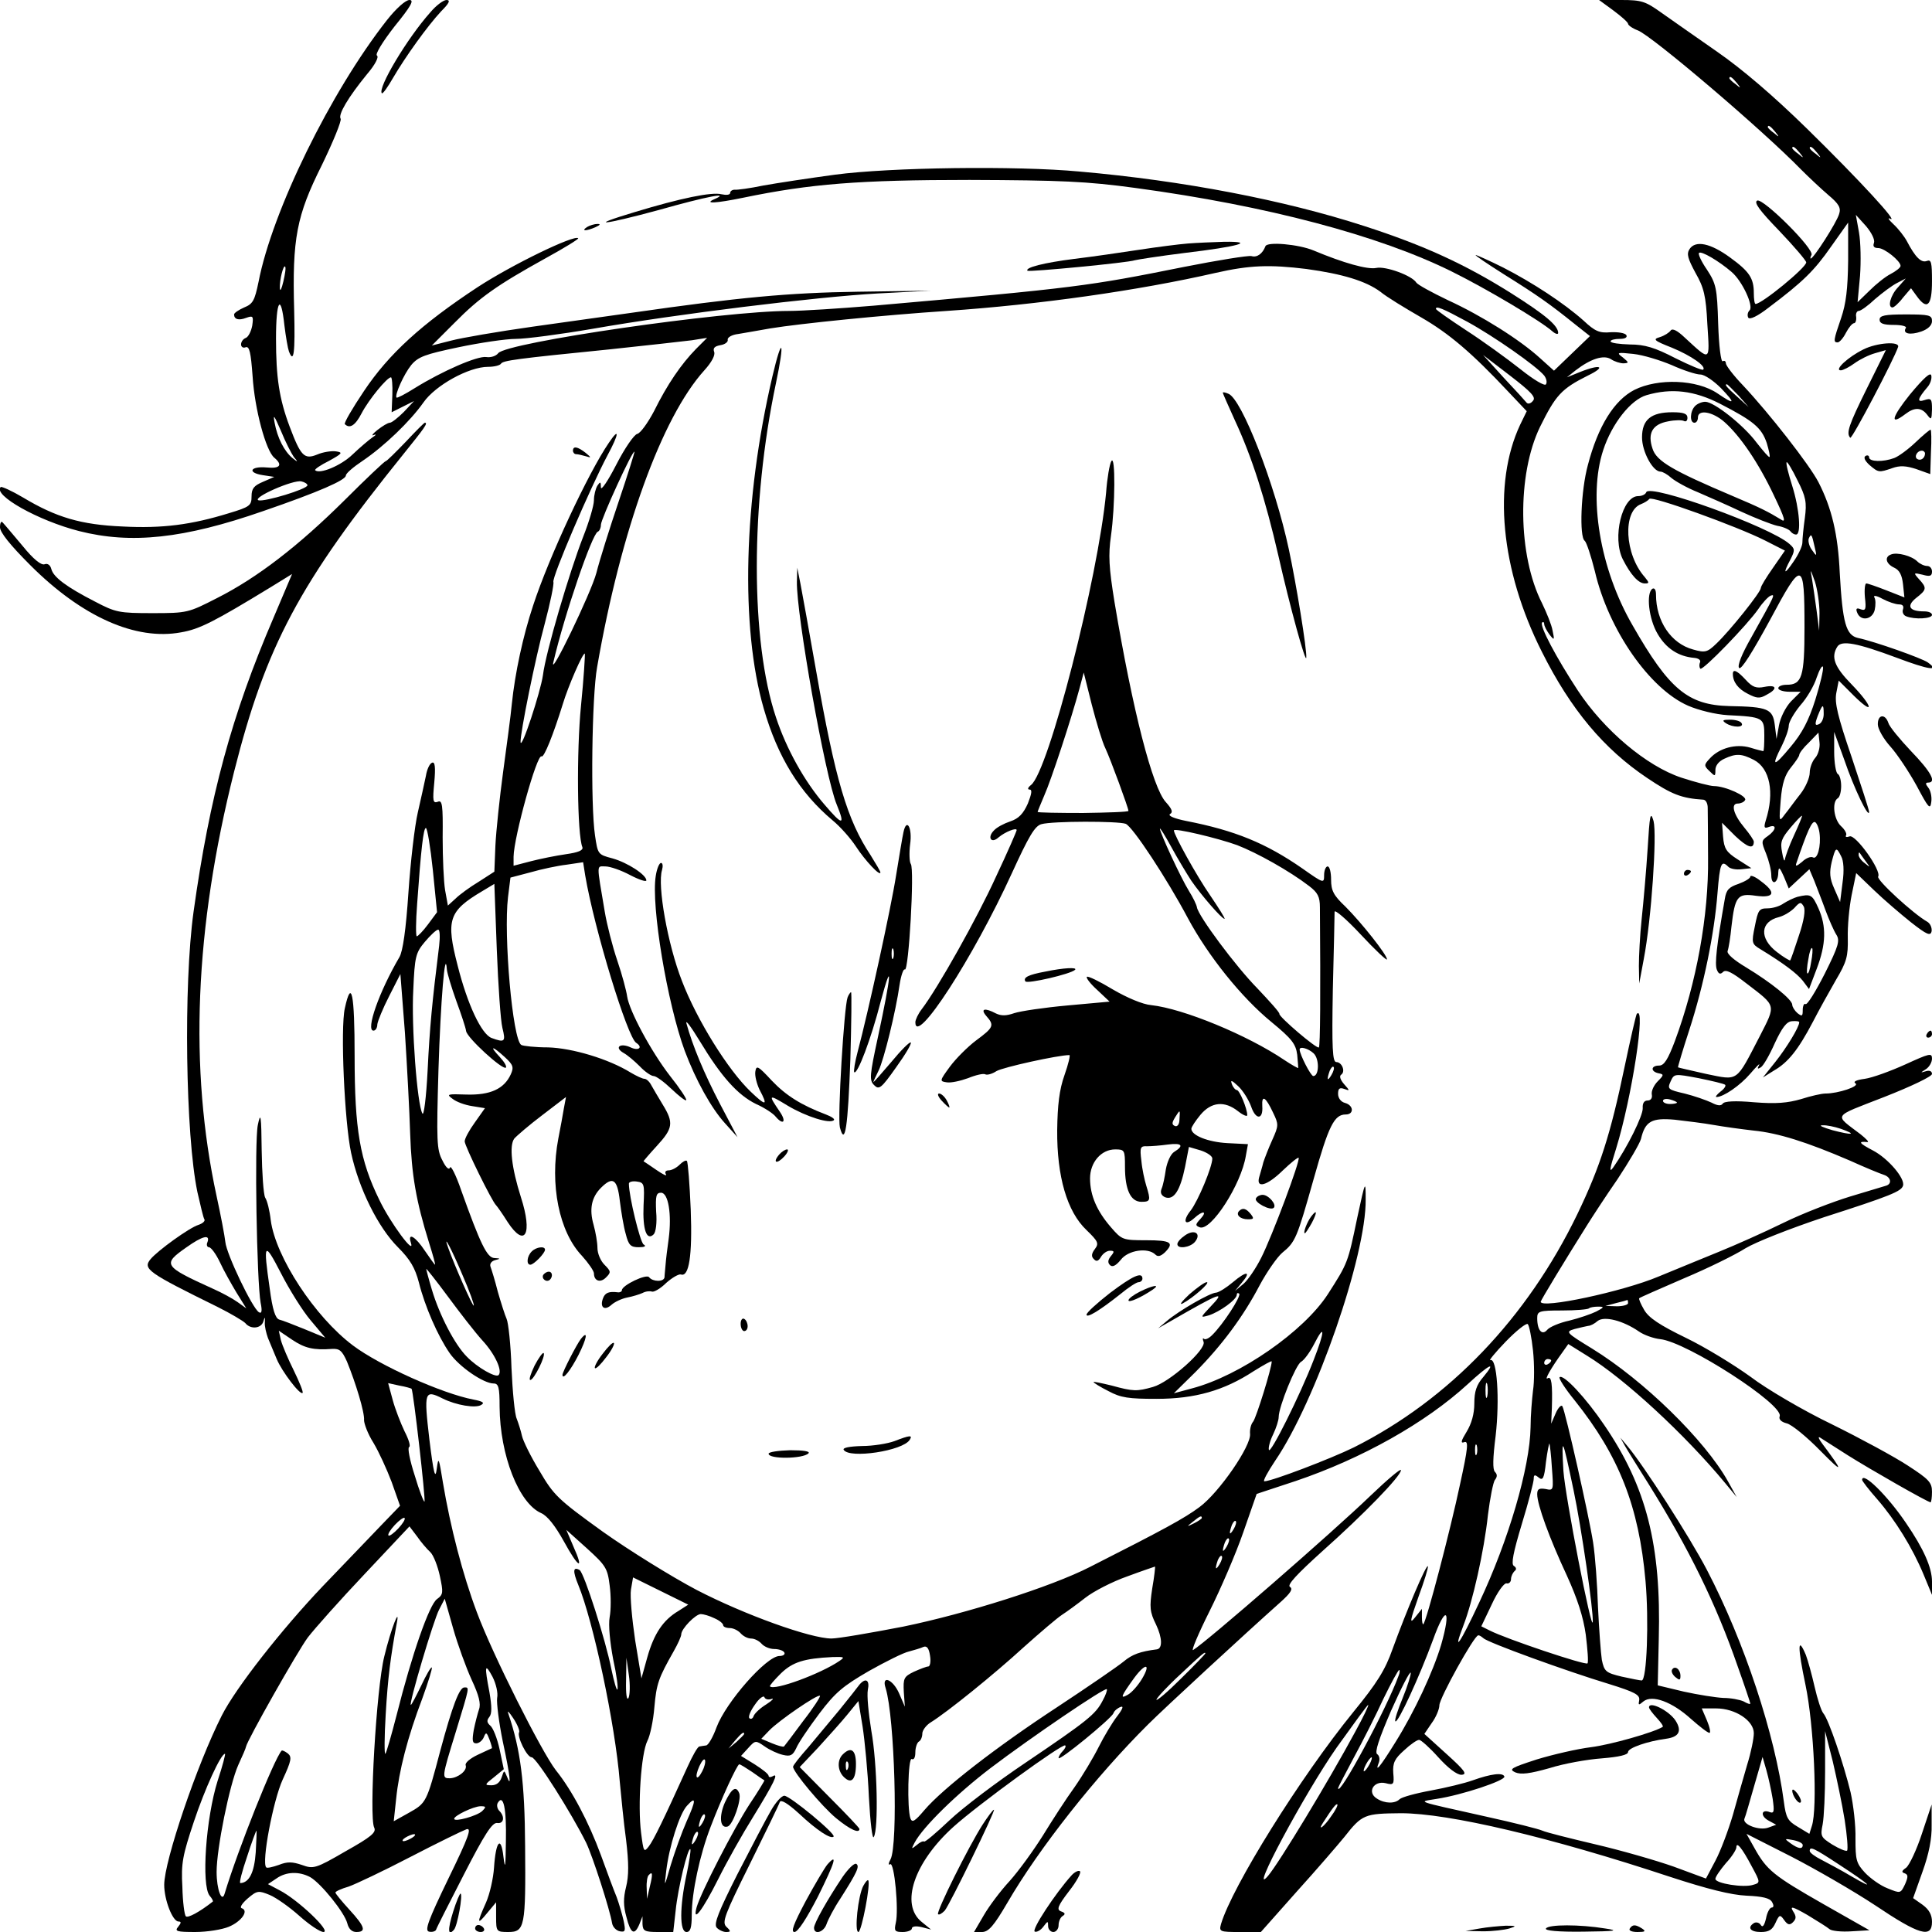 <svg version="1" xmlns="http://www.w3.org/2000/svg" width="737.333" height="737.333" viewBox="0 0 553 553"><path d="M110.8 5.7C94.6 26.3 77.9 60.5 74 80.7 72.9 86 72.4 87 69.9 88c-1.6.7-2.9 1.6-2.9 2 0 1.4 1.3 1.8 3.4 1 2-.7 2.2-.6 1.8 2.2-.3 1.6-1.1 3.2-1.8 3.5-.8.3-1.4 1.1-1.4 1.9 0 .7.6 1.1 1.3.8 1.1-.4 1.5 1.5 2 8.3.6 9.5 3.8 21.3 6.2 23.3 2.5 2.1 1.7 3.2-2.2 2.8-4.7-.4-5.6 1.5-1.1 2.2l3.3.5-3.2 1.4c-2.6 1.1-3.3 1.9-3.3 4.2 0 2.6-.5 3-6.5 4.8-10.7 3.3-19 4.4-30.4 3.8-11.9-.5-19-2.6-28.5-8.3-3.2-1.9-6.1-3.2-6.4-3-2.3 2.3 10.7 9.6 22.4 12.6 14.9 3.8 30 2.2 52.7-5.7 16-5.5 23.7-8.9 23.7-10.2 0-.6 2.1-2.4 4.8-4.2 6.2-4.2 13.6-11.3 17.4-16.7 3.4-4.9 13-10.2 18.5-10.2 1.7 0 3.4-.4 3.7-.9.6-.9 4.1-1.4 31.1-4.1 10.5-1.1 21-2.3 23.5-2.6l4.4-.7-3.2 3.2c-4.2 4.3-8.2 10.1-12 17.8-1.8 3.4-3.9 6.3-4.8 6.5-.9.2-3.6 4.1-6 8.8-2.4 4.7-4.4 7.6-4.4 6.5 0-1.7-.2-1.7-1-.5-.5.8-1 2.7-1 4.2s-1.4 6.2-3.1 10.5c-3.9 10-10.7 33-11.5 39.6-.7 4.8-6.2 21.6-6.4 19.1-.1-2.6 4.2-23.9 6.9-33.8 1.6-6 2.7-11.4 2.5-12-.5-1.3 10.6-27.1 15.5-36.3 3.3-6.1 3.5-8.2.4-3.6-5.9 8.6-17.2 32.8-21.7 46.6-2.9 8.7-5.2 19.4-6.1 28.2-.3 3.3-1.5 12.1-2.5 19.5s-2 16.9-2.2 21l-.3 7.5-4.5 2.9c-2.5 1.5-5.5 3.7-6.6 4.8l-2.2 2-.8-4.4c-.4-2.4-.7-9.2-.7-15.1.1-9.3-.1-10.8-1.4-10.2-1.4.5-1.5-.3-1-5.5.4-4.4.2-6-.6-5.7-.7.2-1.5 1.9-1.8 3.8-.4 1.9-1.4 6.5-2.3 10.4-.9 3.8-2.1 14.2-2.7 23-.7 10.5-1.6 16.9-2.6 18.5-5.8 9.9-9.7 21-7.4 21 .6 0 1.1-.8 1.1-1.8.1-.9 1.6-4.6 3.4-8.1l3.2-6.3 1.3 16.8c.6 9.3 1.3 22.3 1.5 28.9.4 11.9 1.7 19.3 5.4 31.2 1.1 3.5 1.9 6.3 1.7 6.3-.1 0-1.4-1.8-2.9-4-2.7-4.1-5-5.4-4-2.3 1.3 4-5.9-5.7-9-12.2-5.6-11.4-7.1-20.2-7.1-41.2 0-18-.9-22.4-2.8-13.7-1.3 5.7-.1 32.6 1.8 41.4 2.2 10.2 7.7 21.3 13.4 27 3.5 3.5 4.9 5.9 6 10.1 1.7 6.8 5.4 15.3 8.8 20.2 2.7 3.9 9.7 8.7 12.6 8.7 1.4 0 1.7 1.1 1.7 6.7.1 13.8 5.5 27.6 11.9 30.4 1.8.8 4 3.6 6.5 8.1 4.2 7.7 5.9 8.5 2.7 1.4l-2-4.7 5.9 5.3c5.4 4.9 5.9 5.7 6.5 10.6.4 2.9.4 7 0 9.1-.4 2.2.1 7.2 1 12 1 4.5 1.5 8.4 1.2 8.7-.2.3-1-2.4-1.7-5.8-1.6-8.2-7.8-27.6-9.1-28.4-1.9-1.1-2 .3-.4 4.2 4.3 10.4 10.6 40 11.9 56.4.4 4.1 1.1 11.6 1.8 16.6.8 6.7.8 10.3 0 13.5-.8 3.2-.8 5.4.1 8.6 1.2 4.8 2.3 5.4 3.7 2.1l.9-2.3v2.2c.1 2 .6 2.3 4.5 2.3h4.3l.7-6.2c.6-6.1 3.5-18.2 4.2-17.5.2.2-.3 3.5-1.1 7.3-2 9.3-2 16.4 0 16.4 1.1 0 1.5-1.2 1.5-4.9 0-6.4 2.3-17.2 5.4-25.2 3-7.9 7.6-17.9 8.2-17.9.3 0 1.9 1 3.7 2.2 1.8 1.3 3.3 2.3 3.5 2.4.1 0-1.8 3.2-4.3 6.9-4.6 7.1-13.9 25.2-15.1 29.4-1.3 4.8 1.7.9 6.2-8.1 2.5-5 7-13 10-17.8 5.9-9.6 7.4-12.7 5.6-11.6-.7.4-1.2.3-1.2-.1 0-.5-1.8-1.9-4-3.3l-3.9-2.4 2.1-2.3c2-2.2 2.1-2.2 4.7-.4 1.4 1 3.8 2.1 5.2 2.4 2.1.5 2.8.2 3.8-1.9.6-1.5 3.6-5.9 6.6-9.9 4.6-6.1 6.8-7.9 14.2-12.2 4.8-2.7 10-5.3 11.5-5.6 1.4-.4 3.3-.9 4.1-1.3 1-.4 1.6.4 1.9 2.5.3 1.7 0 3.1-.5 3.1s-2.3.7-4.1 1.5c-2.9 1.4-3.1 1.9-2.9 5.8l.3 4.2-1.6-3.7c-1.8-4.2-5.2-5.5-3.9-1.6 2.6 8.4 3.6 44.8 1.4 49-.6 1.1-.7 1.8-.1 1.4 1.2-.7 2.5 13.2 1.6 16.8-.5 2.3-.3 2.6 2 2.6 1.4 0 2.6-.5 2.6-1 0-.6 1.1-.8 2.8-.4l2.7.7-2.7-2.2c-6.2-5-2.2-17 9.1-27.2 7.1-6.4 31.3-24 32-23.3.3.2-.1 1-.7 1.6-.7.7-1.2 1.6-1.2 2 0 1.1 15-11.2 15.7-12.8.2-.7 1.2-1.5 2-1.8 1-.4.7.5-.9 2.6-1.4 1.8-3.8 5.8-5.3 8.8-1.5 3-4.6 8.2-6.9 11.5-2.4 3.3-6.4 9.5-9.1 13.9-2.7 4.3-6.9 10.1-9.5 13-2.6 2.8-5.9 7.2-7.4 9.8l-2.8 4.8h2.4c1.8-.1 3.3-1.8 7.1-8.3 9.1-15.7 25.5-36.4 40.3-51.1 4.6-4.6 27.8-26 37.9-35 2.9-2.6 3.7-3.8 2.7-4.4-.8-.6 2-3.6 9.3-10.2 11.8-10.5 22.5-21.5 22.5-23.2 0-.6-3.9 2.7-8.7 7.3-11 10.6-47 41.9-50.8 44.2-.6.3 1.5-4.7 4.7-11.1 3.2-6.4 7.6-16.6 9.7-22.7l3.8-10.9 11.2-3.7c18.9-6.4 37.1-16.6 49.2-27.7 6.3-5.8 8.4-6.8 4.5-2.1-2 2.3-2.6 4.2-2.6 7.6 0 3-.8 5.8-2.2 8.1-1.6 2.6-1.8 3.4-.7 3 1.3-.5 1.1 1.6-1.2 12.1-2.7 12.8-9.6 39.2-10.5 40-.2.2-.4-.7-.4-2v-2.4l-2 2.5c-1.6 2-1.4.9 1-5.9 1.7-4.6 2.9-8.5 2.7-8.8-.5-.5-6.1 12.7-10.1 23.7-2.1 6-4.5 9.8-11.2 18-15.3 18.8-34.7 50-37.9 60.7-.6 2.2-.4 2.3 5.4 2.3h6l10.3-11.6c5.7-6.3 11.8-13.4 13.6-15.6 5.1-6.5 5.8-6.7 16.2-6.8 13.7 0 42.9 6.9 77 18.2 10.7 3.5 17.5 5.2 21.9 5.4 4.6.2 6.7.7 7.3 1.8.6 1 .5 1.6-.1 1.6-.5 0-1.3 1.4-1.6 3.1-.5 2.1-1 2.7-1.5 1.9-.4-.7-1.3-.9-1.9-.6-2.1 1.3-1.1 2.6 1.9 2.6 2.3 0 3.3-.6 4.2-2.6 1.1-2.4 1.3-2.5 2.5-.8 1 1.4 1.6 1.5 2.5.6 1-1 1-1.7 0-3.2-.9-1.5-.1-1.3 4.1 1.1 2.8 1.7 5.7 3.5 6.4 4.1.6.5 3.4.8 6.3.6l5.1-.3-13.2-7.5c-14.2-8.1-16.2-9.7-19.7-16l-2.3-4.1 12.8 6.5c7 3.6 17.9 9.9 24.1 14 12.5 8.4 16.2 9.5 16.2 4.7 0-2-.8-3.5-2.7-4.9l-2.7-1.9 2.7-7.6c1.8-5 2.7-9.4 2.6-13.4v-5.8l-2.8 8.4c-1.5 4.6-3.6 9-4.5 9.7-1.3.9-1.4 1.3-.4 1.6 1 .4 1 1 .1 3.1-1.3 2.7-1.3 2.7-5 1.2-2.1-.8-5-2.9-6.5-4.5-2.5-2.7-2.7-3.7-2.7-9.7.1-3.8-.6-9.7-1.4-13.3-2-8.2-6.3-20.9-7.8-22.6-.6-.7-1.7-4.1-2.5-7.6s-1.9-7.5-2.5-9.1c-2.4-5.7-2.4-2.3-.1 8.6 2.4 11.4 3.5 35.4 1.8 40.4l-.7 2.2-3.3-2c-2.9-1.7-3.4-2.6-4-7.2-2.5-19.1-11.3-45.8-22-66.3-5-9.6-18.1-29.9-22.7-35.4l-2.1-2.5 1.4 2.5c.8 1.4 3.8 6.2 6.7 10.8 11.6 18.6 19.3 34.3 25.5 52.2 2 5.6 3.6 10.4 3.6 10.6 0 .3-.9 0-1.9-.6-1.1-.5-3.7-1-5.8-1-2.1-.1-7.2-.9-11.3-1.8l-7.5-1.8.3-13.4c.7-26.7-3.5-43.4-15.6-61.1-5.2-7.7-11.7-14.7-12.8-13.7-.3.3 1.6 3.3 4.3 6.6 12.7 15.9 18.4 30.3 20.3 51.7 1 11.2.4 28.5-1.1 28.5-.4 0-3-.5-5.7-1.1-4.6-1.1-5-1.5-5.7-4.8-.3-2-.8-8.8-1.1-15.1-.2-6.3-.8-14.7-1.4-18.5-1.2-7.7-7.9-37.4-8.8-39-.3-.5-1.2.4-1.9 2l-1.3 3 .2-4.5c.2-6.9-.1-9.2-1.2-8.5-1.1.7 1-3 4.2-7.4l1.7-2.4 5.3 3.3c10.8 6.6 28.1 22.6 39.6 36.5l3.3 4-2.5-4.5c-6.6-11.8-24.1-28.9-38.9-38-7.5-4.6-7.7-4.8-5-5.6 1.6-.4 3.3-.8 3.9-.9.6 0 1.8-.6 2.7-1.4 1.9-1.5 7.3-.1 11.8 3 1.4 1 4.2 2 6.1 2.2 7.6.8 35.5 18.8 34.2 22.1-.3.8.4 1.6 2 2 1.4.3 5.8 3.9 9.7 7.9 6.5 6.6 6.7 6.2.7-1.8-1.2-1.6-1.6-2.5-.8-2s4.4 2.8 8 5.1c6.2 3.9 22.8 13.4 23.6 13.4.2 0 .4-1.4.4-3 0-2.7-.9-3.6-6.9-7.5-3.8-2.5-13.6-7.8-21.7-11.8-8.3-4-18.7-10.1-23.3-13.6-4.7-3.4-13-8.5-18.6-11.2-7.4-3.6-10.6-5.7-11.9-8-1-1.7-1.6-3.2-1.4-3.3.1-.2 5.9-2.7 12.8-5.7 6.9-2.9 14.8-6.8 17.6-8.6 3-1.8 12.6-5.6 22.5-8.9 19-6.1 22.1-7.4 22.6-9 .7-2-4.2-7.8-8.6-10.1-4-2.1-4.4-2.7-1.6-2.4.6 0-.3-.9-1.9-2.2-7.7-5.9-8.4-4.8 6.7-10.7 7.9-3.1 13.7-5.9 13.7-6.6 0-.8-.7-1.1-1.7-.8-1.7.5-1.7.5 0-.6.9-.6 1.7-1.9 1.7-3 0-1.7-.7-1.5-7.7 1.7-4.2 1.9-9.4 3.8-11.6 4.1-2.3.3-3.4.8-2.6 1.3 1.3.8-4.9 2.9-8.6 2.9-1.1 0-4.2.7-7 1.6-3.8 1.1-7.1 1.4-13.4.9-5.5-.5-8.6-.3-9 .4-.5.7-1.5.6-3.2-.3-1.5-.7-4.9-1.9-7.7-2.6-4.8-1.1-5-1.3-4-3.5s1.1-2.2 8-.9c3.9.8 7.3 1.6 7.6 1.9.3.3-.3 1.2-1.4 2-1 .8-1.5 1.5-1.1 1.5 2 0 6.8-3.3 9.7-6.7 1.8-2.1 2.9-3.2 2.5-2.4-.6 1-.4 1.2.5.6.7-.4 2.5-3.5 4-6.9 2.1-4.5 3.4-6.2 4.9-6.3 1.2-.1 2.1 0 2.1.3 0 1.4-3.7 7.4-6.8 11.3l-3.6 4.5 3.2-2c4-2.3 6.9-5.9 11.1-13.9 1.7-3.3 4.7-8.7 6.6-12 3.1-5.2 3.5-6.8 3.4-12-.1-3.3.4-8.8 1.1-12.3l1.3-6.3 5.1 4.9c2.8 2.7 7.6 6.8 10.6 9.2 4.6 3.6 5.6 4 5.9 2.5.1-1-.4-2.2-1.3-2.7-3.9-2.2-14.6-12-14-12.9 1-1.7-6.5-12.2-8.2-11.5-.8.3-1.3.2-1-.3.3-.4-.3-1.6-1.4-2.6-2.1-1.9-2.7-6.9-1-8 .6-.3 1-1.9 1-3.5s-.4-3.2-1-3.5c-.5-.3-1-3.2-1-6.3v-5.7l2.9 8c2.8 8.2 7 16.9 7.1 14.9 0-.6-2.3-7.6-5-15.7-4-11.7-4.9-15.5-4.4-18.3l.7-3.6 4.3 4.3c6.1 6 5.5 3.1-.6-3.2-4.9-5-6-7.8-4.1-10.8 1.2-1.9 5.6-1.1 17.1 3.2 9 3.4 12.4 3.9 8.8 1.3-1.7-1.2-15.2-6-20-7-3.4-.8-4.4-4.2-5.2-18.6-.5-11.1-2.3-18.6-6.1-26-2.6-5-14-19.6-21.6-27.7-2.7-2.8-4.9-5.7-4.9-6.3 0-.6-.4-.9-.9-.6-.5.3-1.1-4.4-1.3-10.7-.3-10.3-.6-11.5-3.2-15.5-1.6-2.3-2.6-4.5-2.3-4.8.6-.7 5.7 2.3 9.3 5.4 3.1 2.6 6.4 9.8 5.2 11-.6.6-.7 1.5-.4 2.1.4.7 2.7-.4 5.9-2.9 9.7-7.3 13-10.5 17.8-17.4l4.9-6.9v10.9c-.1 8.1-.6 12.3-2 16.4-2.2 6.4-2.3 7-1 7 .5 0 1.6-1.2 2.4-2.8.8-1.5 1.8-2.7 2.3-2.7.4 0 .7-.8.6-1.8-.2-.9.2-1.7.7-1.7.6 0 2.7-1.5 4.7-3.4 2.1-1.8 4.9-3.9 6.3-4.6l2.5-1.3-2.2 2.5c-2.2 2.3-3.1 5.8-1.6 5.8.4 0 1.8-1.2 3-2.8l2.3-2.7 1.6 2.2c3 4.2 4.4 2.9 4.4-4.2 0-5.4-.2-6.3-1.5-5.8-1.6.6-3.3-1.1-5.7-5.7-.7-1.3-2.4-3.5-3.8-4.8-1.4-1.3-1.8-2-1-1.6 2.8 1.5-8.7-11-23.7-25.7-9.7-9.5-18.6-17.1-25.8-22.1-6-4.2-13.2-9.2-16-11.2C471 .4 469.9 0 464.1 0h-6.4l4.1 3c2.3 1.7 4.2 3.4 4.2 3.8 0 .4 1.2 1.3 2.8 1.9 4.1 1.6 35.6 28.4 46.7 39.8 2.2 2.2 5.7 5.5 7.8 7.3 3.1 2.6 3.7 3.7 3.1 5.5-.7 2.4-7.3 12.7-8.1 12.7-.2 0-.1-.5.2-1 1-1.6-13.7-16.2-15.5-15.6-1.1.5.6 2.8 6.3 8.7 4.2 4.4 7.7 8.5 7.7 9 0 1.5-12.7 11.9-14.5 11.9-.3 0-.5-1.4-.5-3.1 0-4.3-1.3-6.2-6.8-10.2-5.6-4.1-9.9-5-11.6-2.4-.9 1.4-.5 2.7 1.7 6.8 2.4 4.2 3 6.5 3.4 14.7.7 10.9 1 10.7-6.5 3.8-2.1-2-3.5-2.7-4-2-.4.6-1.8 1.5-3.1 1.9-2.1.6-1.7 1 3.4 3 5.6 2.3 10 5.4 9 6.3-.2.3-3.8-1.2-8-3.3-5.8-3-8.7-3.9-13-3.9-3-.1-5.5-.4-5.5-.9 0-.4 1.2-.7 2.6-.7 1.5 0 2.3-.4 1.9-1.1-.4-.6-2.4-.9-4.5-.8-3.2.3-4.5-.3-7.7-3.3-5.6-5-14.6-10.9-23-15.2-4-2-7.6-3.6-7.9-3.6-.4 0 3.3 2.5 8.2 5.6 9.3 5.8 13 8.4 20.2 14.2l4.3 3.4-5.1 4.9-5.2 5-4-3.6c-5.7-5.2-16.6-12.1-26.4-16.6-4.6-2.2-8.6-4.4-9-5-1.2-2-8.8-4.8-11.5-4.2-2.5.5-9.3-1.4-17.9-5-4.3-1.8-13.4-2.6-13.8-1.2-.8 2.1-2.4 3.3-4 2.8-1-.2-9.7 1.2-19.3 3.1-27.4 5.5-30.8 6-88.9 11.1-9.6.8-20.5 1.5-24.1 1.5-18.8 0-80.9 9-83.3 12.1-.6.8-2.1 1.3-3.4 1.1-2.5-.4-12.6 4-20.5 8.9-2.7 1.7-5 2.9-5.2 2.7-.6-.7 2.1-6.7 4.2-9.3 2-2.4 4-3.1 13.5-5.1 6.2-1.3 13.6-2.4 16.5-2.4 2.8 0 12.7-1.3 22-2.9 24-4.2 63.7-9.1 81.5-10.1l15.3-.8-21 .3c-19.8.3-33.9 1.6-64.5 6-5.8.8-18.6 2.6-28.5 4-9.9 1.4-20.4 3.2-23.4 4l-5.5 1.4 6.5-6.5c7.2-7.3 12.2-10.8 26.1-18.5 5.3-2.9 9.5-5.5 9.3-5.7-1.1-1.1-19 7.6-28.8 14-16.1 10.6-25.4 19.1-32.5 29.7-3.3 4.9-5.8 9.2-5.5 9.5 1.4 1.4 3 .4 4.8-3.1 2.1-4 7.3-10.3 8.4-10.3.3 0 .5 2.3.4 5l-.2 5 3.2-1.6 3.2-1.6-2.9 3.1c-1.7 1.7-3.5 3.1-4 3.1-.6 0-2.2 1-3.6 2.1s-1.8 1.8-1 1.4c.8-.3.7 0-.4.7-1 .7-3.6 2.9-5.7 4.9-3.3 3.2-9.4 5.7-10.7 4.5-.2-.3 1.6-1.5 4-2.7 3.8-2.1 4-2.4 2-2.7-1.3-.2-3.8.2-5.4.9-3.7 1.5-4.7.5-7.9-8-3-8-3.9-14.1-3.9-25.2 0-11 1.4-13.2 2.4-3.8.4 3.3 1 6.7 1.3 7.5 1.4 3.6 1.8.4 1.5-11.7-.6-20.7.7-27.2 7.9-41.6 3.3-6.8 5.7-12.7 5.4-13.3-.8-1.2 2.2-6.2 7.5-12.7 2.4-2.8 3.5-5 2.9-5.4-.6-.3 1.5-3.8 5-8.3 4.8-5.9 5.7-7.6 4.3-7.6-1.1 0-3.8 2.4-6.4 5.7zm386.3 18c1.3 1.6 1.2 1.7-.3.4-1-.7-1.8-1.5-1.8-1.7 0-.8.8-.3 2.1 1.3zm11 14c1.3 1.6 1.2 1.7-.3.4-1-.7-1.8-1.5-1.8-1.7 0-.8.8-.3 2.1 1.3zm7 6c1.3 1.6 1.2 1.7-.3.4-1-.7-1.8-1.5-1.8-1.7 0-.8.8-.3 2.1 1.3zm5 0c1.3 1.6 1.2 1.7-.3.4-1-.7-1.8-1.5-1.8-1.7 0-.8.8-.3 2.1 1.3zm16.3 25.8c-.4 1 0 1.5 1.2 1.5 1.8 0 6.4 3.7 6.4 5.1 0 .5-1.3 1.5-2.8 2.3-1.6.8-4.3 3-6.1 4.8l-3.4 3.3.7-7.5c.3-4.1.2-9.7-.3-12.5l-.9-5 2.9 3.2c1.6 1.9 2.6 3.9 2.3 4.8zM81.1 80.6c-.5 2.1-.9 3-1 1.9-.1-2.4 1-6.7 1.5-6.2.3.2 0 2.2-.5 4.3zM374 77c10.2 1.4 16.9 3.4 21.1 6.5 1.8 1.5 7.1 4.7 11.6 7.3 8 4.6 14.6 10.2 25 21.3l5.3 5.6-1.9 3.9c-7.9 16.9-5.6 41.5 6.2 64.9 8.3 16.6 17.8 27.9 30.2 36.2 7 4.7 9.8 5.8 16.1 6.2.7.1 1.2 1.1 1.2 2.3 0 1.3.1 7.7.1 14.3.2 16.5-3.3 35.8-9.5 52.5-2 5.3-3.1 7-4.5 7-2.4 0-2.5 1.7-.2 2.2 1.6.3 1.6.5-.2 2.3-1.1 1.1-1.9 2.8-1.7 3.8.2 1-.3 1.7-1.2 1.7-1 0-1.5.8-1.4 2.2.1 2.1-4.4 11.2-8.4 16.9-1.3 1.8-1.1.6.8-5.4 4.5-14.6 8.6-41.3 5.9-38.5-.2.2-1.8 7.1-3.5 15.2-4 19.2-7 28.6-13.5 42.1-14.4 29.8-36.7 53.1-64 66.8-6.5 3.2-23.5 9.7-25.6 9.7-.5 0 .9-2.6 3.1-5.9 11.6-17 26.1-58.8 25.9-74.8 0-5.6-.1-5.5-2.4 5.2-2.7 13-2.7 13-8.4 21.9-6.9 10.7-25.2 23.4-38.9 27l-5.2 1.4 6.2-6.1c7.6-7.7 13.7-15.9 18.4-24.9 2-3.7 4.9-7.9 6.4-9.2 3.8-3.1 4.2-4.1 9-21.1 4.3-15.3 5.9-18.5 9.2-18.5 2.4 0 2.3-2.6-.2-3.3-1.2-.3-2-1.4-2-2.6 0-1.5.4-1.9 1.8-1.4 1.6.6 1.6.5-.1-1.4-1.1-1.3-1.4-2.3-.8-2.7 1.3-.9.2-3.6-1.4-3.6-1.1 0-1.3-3.9-1-20.8.3-11.4.5-21.4.5-22.2 0-.8 3.4 2.1 7.5 6.5s7.5 7.6 7.5 7.1c0-1.3-7.3-10.5-11.9-15.1-3.4-3.2-4.1-4.6-4.1-7.7 0-2.1-.4-3.8-1-3.8-.5 0-1 1.1-1 2.5 0 2.4-.1 2.4-6.2-1.9-10.5-7.3-19.4-10.9-33.2-13.6-3.5-.7-5.4-1.5-4.7-2 .9-.5.6-1.4-1.2-3.4-3.8-4.1-9.5-26.2-14.7-57.3-1.6-9.9-1.8-13.4-1-19 1.2-8.4 1.3-23.4.1-21.3-.5.8-1.2 4.9-1.5 9-2.3 24.5-16.5 79.9-21.5 83.7-.9.7-1.1 1.3-.4 1.3.8 0 .6 1.2-.5 4-1.3 2.9-2.6 4.3-5 5.1-1.8.6-3.9 1.7-4.7 2.6-2 2-.8 3.9 1.3 2 1.9-1.6 5.2-2.9 5.2-2.1 0 .3-2.6 6.3-5.9 13.3-5.3 11.7-16.7 32-21.3 38-1 1.3-1.8 3-1.8 3.7 0 7.1 16.6-18.5 27.6-42.6 4.9-10.7 6.6-13.6 8.5-14.1 3.2-.9 21.9-.9 24.1-.1 2 .8 11.8 15.7 17.8 27 5.8 10.8 15.3 22.7 24 29.8 5.7 4.7 6.9 6.2 7.3 9.3.2 2 .3 3.7.3 3.8-.1.1-1.9-.9-4-2.3-10.5-7.1-28.9-14.7-38.1-15.7-2.4-.2-6.9-2.1-11-4.5-3.8-2.3-7.1-3.9-7.4-3.6-.3.3 1 2 3 3.8l3.5 3.3-12.1 1.1c-6.6.6-13.4 1.6-15.2 2.2-2.3.8-3.7.8-5.2.1-3.2-1.7-4.6-1.4-2.8.7 2.4 2.7 2.1 3.3-2.9 7-2.4 1.8-5.8 5.2-7.5 7.5-3 4.1-3 4.2-.9 4.5 1.2.2 3.9-.4 6.1-1.2 2.2-.9 4.4-1.4 4.9-1.1.5.3 2-.1 3.2-.9 1.8-1.1 17.7-4.6 20.9-4.6.3 0-.3 2.6-1.4 5.7-1.5 4.2-2 8.6-2.1 15.8-.1 13.2 2.8 23.3 8.4 28.6 3.3 3.2 3.6 3.8 2.4 5.4-1 1.3-1.1 2.2-.3 2.9.7.8 1.3.6 2-.6.6-1 1.7-1.8 2.6-1.8 1.3 0 1.3.3.3 1.5-.9 1.1-1 1.9-.3 2.6.7.7 1.7.2 3.1-1.5 2.1-2.8 7.8-3.6 9.9-1.5.7.7 1.5.5 2.7-.6 2.8-2.8 1.8-3.5-5.3-3.5-6.7 0-7-.1-10.1-3.7-4-4.6-6-9.1-6-14 0-4.6 3.2-8.3 7.2-8.3 2.7 0 2.8.2 2.8 5 0 6.5 1.6 10 4.7 10 2.6 0 2.7-.4 1.4-4.6-.5-1.6-1.2-4.8-1.4-7.1-.5-3.9-.3-4.3 1.6-4.2 1.2 0 3.9-.2 6-.5 4-.5 4.7.3 1.8 2.1-1 .6-2 2.8-2.4 5-.3 2.1-.8 4.6-1.2 5.5-.5 1.2-.1 2 1 2.5 2.5.9 4.3-1.9 5.7-8.7l1.1-5.7 3.4 1c1.8.6 3.3 1.6 3.3 2.3 0 2.4-4.1 12.2-6.2 14.9-2.4 3-1.7 4.6 1 2.2 2.5-2.3 3.9-2.1 1.8.2-1.5 1.6-1.5 1.9-.2 2.4 3.2 1.2 11.9-12.3 13.2-20.5l.6-3.3-5.9-.3c-5.5-.3-10.3-2.2-10.3-4.1 0-.5 1.2-2.3 2.6-4 3.1-3.7 6.9-4.1 10.8-1 1.4 1.1 2.6 1.6 2.6 1.1 0-1.8-2.2-7.2-3-7.2-.4 0-1.1-.8-1.4-1.7-.5-1.3 0-1.1 1.8.6 1.4 1.3 3 3.9 3.7 5.8 1.3 3.9 3.5 3.9 3.2-.1-.2-3.4 1-2.6 3.1 1.9 1.6 3.3 1.6 3.7-.2 7.7-1.1 2.4-2.2 5.3-2.6 6.5-.3 1.3-.9 3.2-1.2 4.3-.9 3.3 2.3 2.4 6.8-2 2.3-2.2 4.3-3.8 4.5-3.6.6.6-7.6 22.5-10.7 28.6-1.5 3-3.8 6.4-5.1 7.5l-2.4 2 1.9-2.3c2.9-3.4 1.4-3.5-2.5-.2-1.9 1.6-4 2.9-4.8 3-1.7 0-10.7 5.2-14.1 8.1l-2.5 2.1 3.5-2c14.6-8.4 16-8.9 11.4-4.1-2.9 3.1-2.9 3.1-.4 2.4 3.1-1 8-4.5 8-5.9 0-.5.3-.6.7-.3.6.7-4.6 8.8-7.8 11.9-.9.9-2 1.4-2.3 1-.4-.3-.4.1-.1.9.8 2.2-9.8 11.6-14.5 12.9-4.6 1.3-5.6 1.3-11.8-.4-2.9-.7-5.2-1.2-5.2-1 0 .2 1.9 1.4 4.3 2.6 3.5 1.9 5.8 2.2 13.7 2.2 11.1 0 19.4-2.4 27.8-7.9 2.9-1.8 5.2-3.1 5.2-2.8 0 1.9-4.4 16-5.3 17.2-.7.8-1 2.4-.9 3.5.4 3.4-8.9 16.9-14.5 21-4.3 3.2-10 6.3-31.3 17.1-11.1 5.7-35.5 13.4-53.5 17.1-9.3 1.8-18.6 3.4-20.5 3.4-6 0-24.9-6.8-38.6-13.9-7.2-3.8-19.3-11.3-26.9-16.7-12.9-9.3-14-10.4-18.1-17.4-2.5-4.1-4.7-8.6-5-10-.3-1.4-1-3.6-1.5-4.9-.6-1.3-1.2-7.9-1.5-14.5-.2-6.7-.9-13-1.4-14.1-.5-1.1-1.6-4.6-2.5-7.7-.8-3.2-1.8-6.4-2.1-7.2-.3-.8.2-1.6 1.3-1.9 1.6-.4 1.6-.5-.2-.6-2.1-.1-4-4-9.5-19.4-1.5-4.4-3-7.3-3.2-6.5-.3.8-1.2 0-2.2-2.1-1.6-3-1.7-5.5-1.1-26 .6-19.2 1.9-35.4 2.4-28.6.1 1.1 1.3 5.1 2.7 9 1.4 3.8 2.7 7.7 2.8 8.6.2 1.9 10.5 11.3 11.4 10.5.3-.4-.5-1.7-1.8-3.1-3.1-3.3-2.1-3.2 1.5.1 2.4 2.2 2.6 2.9 1.7 4.9-1.9 4.2-5.9 6-12.7 5.8-5.5-.2-5.8-.1-4 1.2 1.1.9 3.6 1.8 5.6 2.1l3.7.6-2.9 4.1c-1.6 2.2-2.9 4.6-2.9 5.4 0 1.3 7.8 17.2 9 18.3.3.3 1.8 2.4 3.3 4.8 5 7.6 7.2 3.4 3.8-7.1-2.7-8.5-3.4-14.8-1.9-16.8.7-.8 4.3-3.9 8-6.7l6.8-5.2-.6 3.2c-.3 1.8-1 5.7-1.6 8.7-2.5 13.2.2 26.7 6.8 33.6 1.8 2 3.4 4.3 3.4 5 0 2.2 1.9 2.8 3.5 1.1 1.4-1.4 1.4-1.7-.5-3.6-1.1-1.1-2-3.2-2-4.8 0-1.5-.5-4.4-1.1-6.6-1.3-4.5-.6-7.9 2.1-10.6 3.4-3.4 4.7-2.5 5.4 3.7.4 3.2 1.1 7.5 1.7 9.5.8 3.2 1.4 3.8 3.7 3.8 1.7 0 2.3-.3 1.4-.8-1-.7-4.2-13.8-4.2-17.4 0-.5 1-.8 2.3-.6 2.1.3 2.2.7 1.9 6.8-.3 7 .9 10.3 2.9 8.3.6-.6 1-3.3.7-6.5-.2-4.5 0-5.4 1.4-5.4 2.1 0 3.1 6.2 2.2 13.1-.4 2.8-.8 6.1-.9 7.5-.1 1.4-.3 3-.3 3.6-.2 1.4-3.4 1.3-4.4 0-.7-1.1-7.8 2.3-7.8 3.7 0 .4-.6.7-1.2.6-2.5-.3-3.6.1-4.2 1.7-1 2.6.4 3.7 2.4 1.9 1-.9 3-1.8 4.5-2.1 1.6-.3 3.5-.9 4.4-1.3.9-.5 2.1-.6 2.7-.4.6.2 2.5-.9 4.1-2.5 1.7-1.5 3.6-2.6 4.2-2.4 2.3.8 3.3-5.3 2.8-18.6-.3-7.3-.8-13.6-1.1-13.9-.3-.3-1.2.2-2.1 1.1-.9.9-2.3 1.6-3.1 1.6-.9 0-1.2.5-.8 1.1.4.7-.8.1-2.7-1.2-1.9-1.3-3.5-2.4-3.7-2.5-.1 0 1.6-2 3.8-4.4 4.6-5 4.9-6.6 1.7-11.8-1.2-2-2.7-4.5-3.3-5.6-.5-1-1.4-1.8-1.9-1.8-.6 0-2.3-.8-4-1.8-6.3-3.9-16.7-7-23.6-7.2-3.7 0-7.2-.4-7.7-.7-2.5-1.5-5.1-31.4-3.8-42.3l.7-5.6 5.7-1.5c3.1-.9 7.8-1.9 10.4-2.2l4.7-.7.6 3.8c2.6 15.3 12.1 46.4 14.6 47.9 2 1.3.7 2.4-1.6 1.3-3-1.4-4.8 0-2 1.6 1.1.6 3.1 2.3 4.6 3.8 1.5 1.6 3.3 2.8 4 2.8.7 0 3 1.7 5.1 3.7 2.1 2 4 3.5 4.2 3.2.3-.2-1.8-3.4-4.6-6.9-5.5-7.1-11.7-18.7-12.3-22.8-.2-1.5-1.4-6.1-2.8-10.2s-3-10.4-3.6-14c-2.4-14.2-2.4-13 .2-13 1.3 0 4.5 1.1 7.1 2.5 2.5 1.3 4.6 2 4.6 1.5 0-1.6-5.4-5.1-9.7-6.3-4.2-1.1-4.2-1.2-5-6.6-1.3-8.8-.9-39.8.6-48.1 6.8-39.2 18.5-71.5 30.7-85 2.1-2.3 3.2-4.4 2.8-5.3-.4-1.1.2-1.6 1.8-1.9 1.3-.2 2.2-.9 2.1-1.5-.2-.7 1.2-1.5 3-1.7 1.7-.3 5.9-1 9.2-1.6 8.6-1.4 32.4-3.8 50.5-5 26.4-1.8 54.7-5.8 77-10.9 9.7-2.2 15.4-2.4 26-1.1zm46 15.1c7.5 4.1 19.7 12.6 22 15.4.6.8.9 1.9.5 2.5-.3.6-3.4-1.2-7.4-4.4-3.8-3-10.7-8-15.5-11.1-4.7-3.1-8.6-5.8-8.6-6.1 0-.9 1.8-.2 9 3.7zm58.5 12.4c3.3 1.5 7 2.7 8.2 2.7 1.2 0 3.8 1.8 5.9 3.9 4.3 4.5 4 4.9-1 1.5-5.9-4-17-4.4-23.8-1-5.8 3-10.4 10.4-13.3 21.5-2 7.3-2.5 20.6-.9 21.7.5.4 1.8 4.3 2.9 8.7 3.9 16.8 15.7 33.7 26.7 38.5 3 1.3 7.9 2.5 11.3 2.7 10.2.5 10.5.7 10.5 5.8 0 2.5-.1 4.5-.3 4.5-.1 0-1.8-.4-3.7-1-4.1-1.2-8.9.1-11.6 3.1-1.7 1.8-1.7 2.1-.1 3.6 1.6 1.6 1.7 1.6 1.7-.3 0-1.3 1-2.5 2.5-3.2 3.4-1.6 5-1.5 8.5.3 4.6 2.4 6 9.3 3.4 17.4-.6 2-.4 2.3.9 1.8 2.4-.9 2.1.9-.3 2.6-1.9 1.3-1.9 1.6-.5 5 .8 2 1.5 4.8 1.5 6.2 0 3.2 2 2.3 2-.8.1-1.7.4-1.5 1.6 1.2l1.4 3.4 3-2.8 2.9-2.7 1.4 3.3c.7 1.9 2.2 5.6 3.2 8.4 1 2.7 2.4 5.9 3.1 7 1.1 1.7.7 3.2-3.3 11.2-2.6 5.1-5 9-5.5 8.7-.4-.3-.8.5-.8 1.7 0 1.8-.2 1.9-1.5.9-.8-.7-1.5-1.8-1.5-2.4 0-1.5-6.1-6.4-13.2-10.7-3.5-2.1-5.6-3.9-5.3-4.7.3-.8.8-3.9 1.1-7 1-8.6 1.7-9.6 7-8.8 5.3.7 5.9-.9 1.4-4.2-1.6-1.3-3-1.8-3-1.3s-1.5 1.4-3.4 2.1c-2.7.9-3.5 1.7-3.9 4.3-2.4 13.6-2.9 18.6-2.3 20.2.5 1.3 1 1.5 1.8.7s2.6.1 6.7 3.3c8.6 6.6 8.5 5.9 3.8 15.1-6.9 13.3-6 12.7-15.3 10.8-4.4-1-8-1.8-8.1-1.9-.1 0 1.3-4.8 3.2-10.6 4.2-12.9 7.2-27.7 8.1-39.2.7-8.7 1.1-9.6 3.1-7.6.6.6 2.3.9 3.8.7l2.8-.3-3.9-2.5c-3.3-2.1-3.9-3.1-4.2-6.5l-.3-4 3.8 3.8c3.5 3.3 5.3 3.9 5.3 1.6 0-.4-1.2-2.2-2.7-4-3.1-3.7-4-6.9-1.9-6.9.8 0 1.8-.4 2.1-1 .7-1.1-5.7-4-8.9-4-1.1 0-5.3-1.1-9.3-2.4-10-3.3-22.2-13.6-29.7-25-6.1-9.3-11-18.5-10.2-19.4.3-.3.6-.1.6.4 0 .6.7 1.9 1.5 3 1.4 1.8 1.5 1.7.9-1.1-.3-1.7-1.7-5.1-3-7.8-7-13.7-7.2-36.9-.6-50.5 4.5-9.1 6.1-10.9 13.7-14.7 5.4-2.6 3.7-3.4-2.3-1l-3.7 1.5 2.5-2c4.3-3.3 8-4.5 10.1-3.2 1 .7 2.7 1.2 3.6 1.2 1.6-.1 1.6-.2-.2-1.7-1.9-1.4-1.7-1.5 3-1 2.8.3 7.7 1.8 11 3.2zm-39.7 10.2c-.6.8-1.4 1-1.8.6-.3-.4-3.3-3.7-6.6-7.2l-5.9-6.5 7.7 5.9c6.1 4.7 7.5 6.2 6.6 7.2zm58.8-1.5l2.9 3.3-3.2-2.9c-3.1-2.8-3.8-3.6-3-3.6.2 0 1.6 1.5 3.3 3.2zm-5.2 2.4c9.5 4.9 11.8 6.8 13.3 11.2.6 2 1 3.8.8 4-.2.2-1.8-1.7-3.7-4.1-3.7-5-12.2-11.7-14.7-11.7-.9 0-2.2.5-2.9 1.2-1.5 1.5-1.6 4.8-.2 4.8.6 0 1-.7 1-1.5 0-2.4 4.2-1.7 7.6 1.3 4.5 4 9.7 11.6 14.1 20.9 3.3 6.9 3.6 8.1 1.9 6.9-3.3-2-5.5-3.2-13.6-6.6-17.2-7.3-21.9-10-23-13.6-1.5-4.4 0-7 4.5-7.8 1.9-.4 4-.4 4.5-.1.6.3 1-.1 1-.9 0-1.2-1.1-1.6-4.3-1.6-6.1 0-8.7 2.1-8.7 7.2 0 4.1 3.1 9.8 5.3 9.8.6 0 2 .8 3.1 1.8 1.2 1 4.6 2.9 7.6 4.1 3 1.3 8.7 3.8 12.5 5.6 3.9 1.8 8.5 3.6 10.2 4 1.8.3 3.5 1.1 3.8 1.6.4.5 1 .9 1.6.9 1.5 0 1-7.2-1.1-13.9-1.1-3.5-1.9-6.6-1.6-6.8.2-.2 1.6 2.1 3.1 5.2 2.4 4.7 2.7 6.3 2.1 10.8-.4 2.8-.7 6-.7 7s-1.1 3.4-2.5 5.4c-2.7 4-3.2 3.7-.9-.6 1.3-2.6 1.3-3-.3-4.4-5.5-4.9-40.1-17.4-41-14.8-.2.6-1.2 1.1-2.3 1.1-4.6 0-7.5 11.9-4.4 18.1 2.3 4.5 4.5 6.9 6.3 6.9 1.3 0 1.3-.2 0-1.8-5.8-6.5-6.4-18.9-1.1-20.9 1-.4 2-1 2.4-1.5.6-1 25.2 7.9 33.1 11.9l5.7 2.9-3.4 4.9c-1.9 2.7-3.5 5.3-3.5 5.8 0 1.2-8.9 12.3-12.7 15.9-2.6 2.5-3.2 2.7-6.7 1.7-6.3-1.7-10.6-8.1-10.6-15.7 0-1.3-.4-2-1-1.7-1.9 1.2-1.1 8.7 1.5 13 2.4 4.1 5.9 6.4 10.4 6.8 1.2.1 2 .6 1.7 1.3-.3.7-.2 1.5.1 1.8.7.6 13.5-12.6 16.6-17.1 1.2-1.8 2.8-3.5 3.5-3.8 1.4-.5 1.3-.3-5.5 11.9-2.8 4.9-4.1 8.2-3.5 8.8.6.6 3.8-4.5 8.8-13.7 9.3-17.4 9.9-17.3 9.9 2.1 0 14.1-.7 16.4-5.1 16.4-1.3 0-2.4.4-2.4 1 0 .5 1.4 1 3.2 1h3.2l-2.8 2.8c-1.5 1.6-3 4.6-3.4 6.8l-.7 3.9-.5-4c-.6-4.6-1.9-5.2-13-5.4-11.8-.3-17.2-4.7-27.7-23.1-9.4-16.2-12.8-36.9-8.4-50.2 2.5-7.6 7.9-14.4 12.4-15.7 7.2-2.1 13.7-1.3 21.1 2.5zM84.1 130.8c1.3 1.5 1.2 1.6-.4.3-2.3-1.9-4.3-5.7-5.1-10.1-.5-2.7-.1-2.1 1.8 2.3 1.3 3.2 3 6.5 3.7 7.5zm93 12.7c-2.6 7.7-5.5 16.9-6.4 20.5-1.5 5.7-13.6 30.7-12.3 25.5 3.2-13.7 11.1-36.7 12.7-37.3.5-.2.9-1.1.9-2 0-1.6 9.1-21.5 9.6-20.9.1.1-1.9 6.5-4.5 14.2zM88 138.9c0 1.1-12.3 4.8-14 4.3-2-.7 10-6 12.3-5.4.9.2 1.7.7 1.7 1.1zm431.4 17.6c.7 2.8.6 2.9-.7 1-.8-1-1.2-2.5-1-3.3.7-1.6.9-1.4 1.7 2.3zm1.4 19l-.1 5-.7-5.5c-.4-3-1-7.1-1.3-9-.6-3.4-.6-3.4.8.5.7 2.2 1.3 6.2 1.3 9zM166.3 202c-1.3 13.2-1.1 36.9.4 40.5.3.9-1.2 1.5-4.7 2-2.8.4-7.3 1.3-10 2l-5 1.3v-2.6c.1-5.7 6.7-29.5 8-28.7.7.5 3.4-6.3 6.1-15 1.5-5 5.8-14.9 6.3-14.4.1.2-.3 6.9-1.1 14.9zm353.3-1.7c-1.9 6-3.8 9.6-7.1 13.5-4.9 5.9-5.6 5.8-2.5-.3 1.1-2.2 2-4.8 2-5.8s1.5-3.6 3.3-5.8c1.9-2.1 4-5.7 4.7-8 .8-2.3 1.6-3.6 1.8-3 .2.7-.8 4.9-2.2 9.4zm-203.2 13.9c1.5 3.2 6.6 17.1 6.6 17.9 0 .3-5.8.5-13 .6-7.1 0-13-.1-13-.3 0-.2.9-2.3 1.9-4.7 1.9-4.2 7.8-22.1 10.1-30.7l1.2-4.5 2.3 9.2c1.3 5 3 10.7 3.9 12.5zm205.6-9.8c0 1.3-.6 2.6-1.4 2.9-1.1.5-1.2 0-.3-2.4 1.4-3.5 1.7-3.6 1.7-.5zm-2.4 12.5c-.9 1-1.6 2.9-1.6 4.3s-1.2 4.2-2.7 6.1c-1.6 2-3.5 4.7-4.5 5.9-1.6 2.2-1.6 2-1.1-4.2.4-4.8 1.2-7.2 2.9-9.3 1.3-1.6 2.4-3.2 2.4-3.6 0-.5 1.2-2.1 2.8-3.6l2.7-2.8.3 2.8c.2 1.5-.4 3.5-1.2 4.4zm-6.1 22.2c-1.4 3-2.5 6.1-2.6 6.9-.1.8-.5-.1-.8-2-.6-3-.2-4 2.4-7.1 1.6-1.9 3.1-3.5 3.3-3.4.1.1-.9 2.6-2.3 5.6zm7.3-.7c.5 3.8-.6 7.8-1.9 7-.6-.3-2 .2-3.1 1.3-1.6 1.3-2 1.4-1.6.3 3.1-9.1 4.4-12 5.3-11.7.5.2 1.1 1.6 1.3 3.1zm-396.9 10.7l1.2 12-2.6 3.5c-1.4 1.9-2.9 3.4-3.2 3.4-.3 0-.3-4.2.1-9.3 1.1-15.6 1.8-21.7 2.5-21.7.4 0 1.3 5.4 2 12.1zm217.1 3c2.9 4.2 8.7 10.9 9.5 10.9.3 0-1.6-3-4.1-6.7-3.9-5.6-10.4-17.4-10.4-18.6 0-.8 12.6 2.2 18.1 4.2 5.7 2.2 15 7.4 20.6 11.7 2.5 1.9 3.1 3.1 3.1 6.1.2 24.9.1 39.8-.3 40.1-.5.6-11.5-8.8-11.3-9.6.1-.4-2.8-3.6-6.3-7.3-6.2-6.3-16.9-20.7-17.3-23.2-.1-.7-1.1-2.8-2.3-4.7-2.3-3.7-8.3-16.7-8.3-17.8 0-.4 1.5 2 3.3 5.3 1.8 3.3 4.4 7.6 5.7 9.6zm186-7c.7 1.2.9 4.1.4 7.5l-.7 5.6-1.7-3.9c-1.3-2.9-1.4-4.6-.7-7.6 1.1-4.3 1.3-4.4 2.7-1.6zm7 1.4c1.4 1.9 1.4 1.9-.2.6-1-.7-1.8-1.8-1.8-2.4 0-.6.1-.8.3-.6.1.2.9 1.3 1.7 2.4zm-390.2 47.7c1 4 .7 4.3-3.1 2.9-2.9-1.1-6.9-9.6-9.7-20.7-3.4-13.1-2.6-15.6 7-21.3l3.5-2.1.7 18.8c.4 10.3 1.1 20.4 1.6 22.4zm-18.1-23.5c-2 16.1-2.7 23.3-3.3 35.7-.4 7.9-1.1 13.2-1.5 12.3-1.5-2.6-3.2-25.1-2.6-35.4.4-9.5.7-10.6 3.3-13.7 1.6-1.9 3.3-3.5 3.8-3.5.5-.1.6 2 .3 4.6zM376 301.5c1.7 1.6 1.6 6.5-.1 6.5-.7 0-3.9-6.2-3.9-7.6 0-1 2.5-.3 4 1.1zm5.1 6.2c-1.2 2-1.4 1.4-.5-1.2.4-.9.9-1.4 1.1-1.1.3.2 0 1.3-.6 2.3zm98.9 7.9c0 .2-.9.4-2 .4s-2-.4-2-.9.9-.7 2-.4c1.1.3 2 .7 2 .9zm-142.4 4.8c0 1.4-.6 2.2-1.3 1.9-.9-.4-.9-.9 0-2.4 1.5-2.4 1.5-2.4 1.3.5zm152.9 1.6c2.8.5 7.9 1.2 11.4 1.6 7.1.7 15.3 3.3 27.6 8.6 4.4 2 8.8 3.8 9.8 4.1 2 .7 2.3 2.6.5 3.1-.7.2-5.3 1.6-10.3 3.1-4.9 1.5-13.5 4.8-19 7.5s-13.8 6.4-18.5 8.3c-4.7 1.9-12.4 5.1-17.3 7.1-10.2 4.3-33.7 9.3-33.7 7.2 0-.4 7.1-12.1 13.2-21.8 1.5-2.4 5.4-8.4 8.8-13.3 3.3-5 6.3-10.1 6.7-11.5 1.2-5.1 3.1-6.1 9.7-5.5 3.4.4 8.4 1 11.1 1.5zm36.4 1.1c4.8 1.7 3.3 1.9-2.4.4-2.7-.8-4.1-1.4-2.9-1.4 1.2-.1 3.5.4 5.3 1zM132.4 365c2 4.6 3.4 8.5 3.2 8.7-.3.3-5.4-11.2-7.3-16.5-1.7-4.7 1 .4 4.1 7.8zm5.7 18.7c3.6 3.9 5.8 8.7 4.6 9.9-.8.8-6-2.1-9.1-5.3-3.4-3.4-7.8-11.8-10-19.2-.9-3-1.6-5.7-1.6-5.9 0-.2 2.8 3.3 6.2 7.9 3.4 4.6 7.8 10.3 9.9 12.6zM466 373c0 .5-1.5.9-3.2.9l-3.3-.1 3-.8c1.7-.4 3.1-.8 3.3-.9.1 0 .2.3.2.9zm-9.1 2.4c-1.4.7-4.9 1.9-7.7 2.6-2.8.6-5.6 1.8-6.3 2.6-1.5 1.8-2.9.2-2.9-3.3 0-2 .5-2.2 7.1-2.2 3.9 0 7.4-.3 7.7-.6.3-.3 1.5-.5 2.6-.5 1.9 0 1.8.2-.5 1.4zm-18.1 11.2c.4 3.8.4 8.9 0 11.4-.3 2.5-.7 7.2-.7 10.5-.2 11.6-6.3 32.4-14.7 50.2-5.4 11.6-7.8 15.1-4.5 6.5 2.6-6.7 5.9-21.2 7-31.6.6-4.8 1.5-9.4 2-10 .7-.9.7-1.6 0-2.3-.7-.7-.6-4 .2-10.3 1.2-10.5.4-22.4-1.5-21.7-.6.3 1.3-2.1 4.4-5.3 3-3.1 5.9-5.4 6.3-5 .4.4 1.1 3.8 1.5 7.6zm-62.8 2.7c-3.9 10.1-12.4 27.1-12.8 25.7-.2-.6.3-2.6 1.2-4.4.9-1.9 1.6-4.1 1.6-5 0-2.9 4.9-15 6.4-15.8.9-.5 2.5-2.7 3.7-5 3.2-6.3 3.2-3.9-.1 4.5zm68 .1c0 .3-.4.8-1 1.1-.5.3-1 .1-1-.4 0-.6.5-1.1 1-1.1.6 0 1 .2 1 .4zm-18.3 10.3c-.3 1-.5.2-.5-1.7s.2-2.7.5-1.8c.2 1 .2 2.6 0 3.5zm-3 16.5c-.3.7-.5.2-.5-1.2s.2-1.9.5-1.3c.2.7.2 1.9 0 2.5zm21.5 3.9c.5 6.5.5 6.6-1.8 6.1-1.9-.3-2.4 0-2.4 1.5 0 3 3.5 12.6 8.5 23.3 3 6.6 4.7 11.8 5.4 16.9.5 4.1.8 7.8.5 8.2-.4.7-23.3-7-28-9.4l-2.4-1.2 3-6.3c1.6-3.5 3.5-6.1 4.2-6 .7.2 1.3-.4 1.3-1.2 0-.8.5-1.8 1-2.3.6-.4.6-1-.2-1.5s-.2-3.7 2.3-12c1.9-6.2 3.4-12 3.4-12.9 0-1.2.3-1.3 1.4-.4 1.2 1 1.6.3 2.1-4.4.4-3.1.9-5.5 1-5.3.1.2.5 3.3.7 6.9zm6.2 6.4c2.3 11 5.7 34.5 5.5 37.7-.2 3.7-7.9-35.9-8.4-43.2-.6-10.5-.3-9.7 2.9 5.5zm-106.4 8c0 .2-1 .9-2.2 1.5-2.2 1.1-2.2 1-.4-.4 2.1-1.7 2.6-1.9 2.6-1.1zm9.1 3.2c-1.2 2-1.4 1.4-.5-1.2.4-.9.9-1.4 1.1-1.1.3.2 0 1.3-.6 2.3zm-2 5c-1.2 2-1.4 1.4-.5-1.2.4-.9.9-1.4 1.1-1.1.3.2 0 1.3-.6 2.3zm-2 5c-1.2 2-1.4 1.4-.5-1.2.4-.9.9-1.4 1.1-1.1.3.2 0 1.3-.6 2.3zm-19.3 7c-.8 5.3-.7 6.7 1.1 10.3 1.8 3.8 1.9 6.9.2 7.1-4.7.6-7 1.4-9.5 3.5-1.7 1.4-10.3 7.3-19.1 13.1-17.4 11.4-32.6 23.2-37.9 29.4-2.7 3.2-3.5 3.7-4 2.4-1-2.8-.7-17.7.4-17 .6.3 1-.5 1-1.9s.5-2.8 1-3.1c.6-.3 1-1.4 1-2.3 0-.9 1.1-2.4 2.4-3.2 4.7-2.9 18.2-13.8 26.6-21.5 4.7-4.2 9.6-8.4 11-9.3 1.4-.9 4.4-3.1 6.7-4.9 2.3-1.8 7.7-4.6 12-6.1 4.3-1.6 7.9-2.8 7.9-2.8.1.1-.2 2.9-.8 6.3zm-135.6 6.4c-4.4 2.6-7 6.5-8.9 13.2l-1.7 6.1-1.8-10.9c-.9-6.1-1.5-12.6-1.2-14.5l.6-3.5 7.9 3.9 7.9 3.9-2.8 1.8zm218.3 9.7c-2.3 7.7-7.6 19.1-13.1 27.9-4.4 7.1-6 9-4.7 5.7.3-.9.1-1.9-.5-2.3-.8-.5.5-4.4 4-12.5 2.9-6.5 5.4-11.4 5.6-10.8.1.5-.9 3.8-2.3 7.2-1.4 3.4-2.4 6.4-2.1 6.7.7.7 6.9-12.8 10.8-23.4 3.6-10 5.3-9 2.3 1.5zm-208-7.6c1.4.6 2.5 1.5 2.5 2 0 .4.8.8 1.9.8 1 0 2.4.7 3.1 1.5.7.8 2 1.5 3 1.5s2.3.7 3 1.5c.7.8 2.3 1.5 3.6 1.5 1.2 0 2.6.4 2.9 1 .3.5-.3 1-1.4 1-3.7 0-15.3 13.2-18 20.4-1 2.8-2.4 5.2-3 5.2-.6.1-1.5.2-1.9.3-.5 0-2 2.7-3.4 5.8-6.8 15-9.7 21-11.1 22.8-1.4 1.8-1.5 1.6-2.2-3.9-1-7.9 0-22.7 1.8-26.3.8-1.5 1.7-5.9 2-9.6.6-6.8 1.2-8.4 5.5-16 1.2-2.1 2.2-4.3 2.2-4.9 0-1.6 4.1-5.8 5.6-5.8.7 0 2.5.5 3.9 1.2zm220.1 5.7c1.1 1.2 24 9.5 35.9 13.1 7.4 2.3 8.9 3.1 8.7 4.6-.3 1.5-.2 1.6 1.2.4 2.5-2 8.2.1 13.6 5 2.5 2.2 4.8 4 5.3 4 .4 0 .1-1.6-.7-3.5l-1.5-3.5h4.1c5.5 0 10.8 3.5 10.8 7.1 0 1.5-.8 5.5-1.9 9-1 3.5-2.9 10-4.1 14.4-1.3 4.4-3.5 10.3-5 13.1l-2.7 5.1-9.2-3.4c-5.1-1.8-15.2-4.7-22.5-6.4-7.2-1.7-14-3.4-15.1-3.9-1.1-.5-8.3-2.3-16-4-21-4.7-19.7-4.2-14.3-5.1 7.3-1.1 19.8-5.3 19.4-6.4-.4-1.2-3.8-.8-9.1 1.1-2.2.8-7.6 2.1-11.9 2.9-4.4.8-8.4 1.9-9 2.5-1.3 1.3-4.2 1.3-6.5-.2-2.9-1.8-.9-5.2 2.5-4.4 2.3.6 2.5.4 2.2-2.9-.2-2.9.4-4.1 3.1-6.5 1.8-1.7 3.7-3 4.3-3 .5 0 3 2.2 5.5 5 2.8 3.1 5.3 5 6.6 5 1.8-.1 1-1.2-4.2-5.9l-6.4-5.8 2.1-3.1c1.2-1.6 2.2-4 2.2-5.1 0-2 9.9-19.9 11.1-20 .3-.1.9.3 1.5.8zm-79.6 4.4c0 .1-3.1 3.4-7 7.2-3.8 3.8-7 6.5-7 6 0-.4 3-3.7 6.8-7.2 6.4-6 7.2-6.7 7.2-6zm-104.7 2.1c-5.4 3.7-18.7 8.6-19.9 7.3-.2-.2 1.2-1.8 3.1-3.7 3.4-3.3 6.7-4.3 14.8-4.7 3.4-.1 3.6 0 2 1.1zM179.9 486c-.5.9-.8-1.1-.7-5l.1-6.5.7 5c.4 2.7.3 5.7-.1 6.5zm147-5.5c-1.2 2-3 4-4.1 4.6-2.3 1.3-2 .5 1.9-4.9 3.2-4.3 4.8-4.1 2.2.3zm73.4-.8c-3.4 9.4-17.3 35.2-17.3 32.1 0-.2 2.1-4.2 4.6-8.9 2.5-4.6 6.3-12.1 8.4-16.7 2.2-4.5 4.2-8.2 4.5-8.2.2 0 .2.8-.2 1.7zm-84.7 7.1c-2 3.9-4.4 5.8-22 17.7-8.2 5.5-18 12.9-21.8 16.5-3.8 3.6-7.1 6.4-7.3 6.1-.3-.2-1.2.2-2.1 1-1.6 1.3-1.6 1.2-.6-.7 2.4-4.5 12-13.9 21.7-21.3 11.6-8.8 32.8-23.2 33.3-22.6.2.2-.3 1.7-1.2 3.3zm-94.8-.5c.9-.3.3.4-1.4 1.5-1.8 1.1-3.4 2.6-3.7 3.4-.2.7-.8 1-1.2.6-.4-.4.3-2.1 1.6-3.9 1.2-1.8 2.5-2.7 2.7-2.1.2.6 1.1.8 2 .5zm9.1 6.3c-2.8 3.8-5.3 7.1-5.5 7.3-.2.2-1.7-.2-3.4-.9l-3.1-1.3 2.3-2.4c2.7-2.8 13.9-10.5 14.5-9.9.2.2-1.9 3.5-4.8 7.2zm158 3.1c-7.6 14.1-21.9 37.7-25 41.3-5.7 6.6 10.6-23.8 19.7-36.8 4.8-6.7 8.8-12.2 9-12.2.3 0-1.4 3.5-3.7 7.7zm-174.9.6c0 .2-1 1.2-2.2 2.3l-2.3 1.9 1.9-2.3c1.8-2.1 2.6-2.7 2.6-1.9zm315 24.6c.7 4.5 1 8.4.7 8.8-.3.3-2.2-.5-4.2-1.7-3.3-2.1-3.5-2.4-2.8-5.8.4-2.1.7-8.9.7-15.2v-11.5l2.2 8.7c1.1 4.7 2.7 12.3 3.4 16.7zM201 507c-1.6 3.1-2.3 1.8-.8-1.5.7-1.5 1.4-2.3 1.6-1.7.2.6-.2 2.1-.8 3.2zm191-2c-.6 1.1-1.3 2-1.6 2-.2 0 0-.9.6-2s1.3-2 1.6-2c.2 0 0 .9-.6 2zm115.4 9.9c.5 3.6.4 4.2-.8 3.8-2.5-1-2.8 1.1-.4 2.4l2.2 1.2-2.2.8c-2.6 1-7.5-.9-6.9-2.5.3-.6 1.5-4.9 2.8-9.4l2.4-8.3 1.1 3.8c.6 2.1 1.4 5.8 1.8 8.2zm-310.9 6.5c-1.4 3.2-3.4 8.8-4.5 12.4-1.9 6.6-1.9 6.6-1.3 1.7.8-6.9 3.8-16.3 5.9-18.6 2.7-3 2.7-1.7-.1 4.5zm184.5-1.5c-2 3-4 4.4-2.3 1.8 2.7-4.2 3.8-5.6 4.1-5.2.2.2-.6 1.8-1.8 3.4zm-179.9 1.8c-1.2 2-1.4 1.4-.5-1.2.4-.9.9-1.4 1.1-1.1.3.2 0 1.3-.6 2.3zm-2 5c-1.2 2-1.4 1.4-.5-1.2.4-.9.9-1.4 1.1-1.1.3.2 0 1.3-.6 2.3zm316.9 1.4c0 1.3-1.3 1.1-3.5-.5-1.8-1.3-1.8-1.4.8-.9 1.5.3 2.7.9 2.7 1.4zm-14.6 6.1c2.5 4.6 2.5 4.7.4 5.3-2.7.9-10.8-.4-10.8-1.7 0-.6 1.4-2.6 3-4.5 1.7-1.8 3-3.9 3-4.5 0-1.8 1.6.1 4.4 5.4zm25-.5c8.9 5.8 10.8 7.6 3.6 3.4-3-1.8-7-3.9-8.7-4.8-1.8-.9-3.3-2-3.3-2.5 0-1.4 1.1-.9 8.4 3.9zM186 540l-.8 3.5-.1-3.1c-.1-1.7.2-3.4.6-3.7 1.1-1.2 1.2-.3.3 3.3z"/><path d="M221.1 107.7c-8.3 35.4-9.2 71.8-2.5 95.1 4 13.9 10.3 24.1 19.7 32 2.2 1.8 5.2 5.2 6.7 7.5 2.6 4 7 8.7 7 7.4 0-.3-1.3-2.5-2.8-4.9-6.7-10.1-10.1-21.5-15.6-52.8-2-11.3-4-22.5-4.5-25l-.9-4.5-.1 4c-.2 9.2 8.1 55.9 11.4 63.8 2.5 6.1 1.7 6.1-3.5 0-5.7-6.6-10.9-15.9-13.9-25-7.3-21.8-7.3-61.1 0-95.6 2.6-12.3 1.8-13.9-1-2zM350 112.4c0 .2 1.6 3.8 3.5 8 4.8 10.3 8.7 22.5 12.4 38.6 3.3 14.6 7.9 31.3 8 29.2.2-2.3-2.9-21.2-5-31-4-18.7-13.5-43.1-17.3-44.5-.9-.4-1.6-.5-1.6-.3zM471.6 243c-.4 6.3-1.2 15.3-1.7 20-.5 4.7-.8 10.7-.8 13.5l.1 5 1.3-7c2.2-11.4 3.8-35.5 2.8-39.5-.9-3-1.1-1.8-1.7 8zM258.6 238.2c-.3 1.3-1.2 6.8-2.1 12.3-1.5 9.6-8 39.2-11 50.5-.8 3-1.2 5.6-1 5.9.9.8 4.8-9.4 7.6-20.3 3.5-13 3-7.4-.8 10.2-2.4 11.1-2.5 12.4-1.1 13.8 1.4 1.4 2 1 6.3-5.1 2.6-3.6 4.5-6.8 4.2-7.1-.3-.3-2.8 2.2-5.6 5.6-2.8 3.3-5.1 5.9-5.1 5.7 0-.2.7-1.7 1.5-3.3 1.5-3.1 4.9-16.8 6-24.6.4-2.6 1.1-4.6 1.5-4.3 1.1.7 2.8-28.8 1.7-30.2-.4-.6-.5-3.2-.2-5.6.7-4.7-1-7.8-1.9-3.5zm-2.9 36c-.3.7-.5.2-.5-1.2s.2-1.9.5-1.3c.2.7.2 1.9 0 2.5zM187.7 250.7c-1.4 8.5 3.3 36.5 8.3 50.1 3.2 8.5 7.6 16.4 11.5 20.7l3.6 4-5-9.5c-4.6-8.8-7.9-16.8-9.6-23-.4-1.4 1.3.9 3.8 5 6.1 10.1 10.8 15.4 16.1 18 2.5 1.1 5 2.8 5.6 3.6 2.2 2.6 3.2 1.5 1.2-1.4-3.4-5-3.3-5.1 2.3-1.7 5.2 3.1 12.1 5.3 13.2 4.1.3-.3-.7-1-2.3-1.6-7.1-2.7-11.4-5.4-15.5-9.7-3.9-4.2-4.4-4.5-4.7-2.6-.2 1.2.4 3.5 1.2 5.2 2.5 4.7 1.9 4.8-2.5.6-6.5-6.2-15.4-20.5-19.7-31.7-4.1-10.5-7.1-27.4-5.7-31.8.3-1.1.2-2-.3-2s-1.2 1.7-1.5 3.7zM482 250.1c0 .5.5.7 1 .4.6-.3 1-.8 1-1.1 0-.2-.4-.4-1-.4-.5 0-1 .5-1 1.1zM299.2 278.1c-4.9.9-6.4 1.7-5.7 2.8.5.8 13-2.1 14.2-3.3.8-.8-3.2-.6-8.5.5zM242.6 285.5c-1 2.8-2.9 34.2-2.2 37.2 1.5 5.6 2.3-.2 3-19.5.3-10.5.4-19.2.2-19.2s-.7.7-1 1.5zM269.5 315c1 1.1 2 2 2.2 2 .2 0-.1-.9-.7-2s-1.6-2-2.2-2c-.6 0-.3.9.7 2zM223 330.5c-2 2.4-.6 2.8 1.5.5 1-1.1 1.3-2 .8-2-.6 0-1.6.7-2.3 1.5zM359.5 343c-.7 1.1 4.2 3.7 5.1 2.7.9-.9-1.5-3.7-3.2-3.7-.7 0-1.6.4-1.9 1zM354.7 346.6c-1.1 1.1.3 2.4 2.5 2.4 1.7 0 1.8-.2.8-1.5-1.3-1.6-2.3-1.9-3.3-.9zM375.3 348.2c-1.2 1.6-2.4 4.8-1.8 4.8.2 0 1.1-1.4 2-3 1.6-3.1 1.5-4-.2-1.8zM339.2 353.6c-1.2.8-2.2 1.9-2.2 2.5 0 1.5 3.6 1 5-.6 2-2.4-.1-3.8-2.8-1.9zM152.2 358.2c-1.4 1.4-1.6 3.8-.4 3.8 1 0 4.2-3.3 4.2-4.3 0-1.1-2.5-.8-3.8.5zM155.5 364.9c-.6 1.1.9 2.3 1.9 1.4.9-.9.7-2.3-.3-2.3-.6 0-1.2.4-1.6.9zM317.7 370.1c-3.7 2.9-6.7 5.6-6.7 6.2 0 1.1 3.8-1.2 9.7-5.9 2.3-1.9 4.6-3.4 5.2-3.4.6 0 1.1-.5 1.1-1 0-2.1-2.8-.8-9.3 4.1zM340.4 370.5c-2.1 2-3 3.1-1.9 2.6 3-1.6 8.1-6.1 6.9-6.1-.6 0-2.8 1.6-5 3.5zM326.3 369.7c-1.8.9-3.3 2-3.3 2.5 0 .8 3.6-.8 7-3.1 2.3-1.6-.1-1.2-3.7.6zM212 378.9c0 1.2.5 2.1 1 2.1.6 0 1-.6 1-1.4 0-.8-.4-1.8-1-2.1-.5-.3-1 .3-1 1.4zM166.3 383.2c-1.2 1.5-5.3 9.5-5.3 10.3 0 1.7 2.3-1.2 4.6-5.7 2.4-4.8 2.8-7.2.7-4.6zM172.5 387.5c-1.5 1.9-2.5 3.8-2.2 4.1.3.3 1.7-1.1 3.2-3.1 1.5-1.9 2.5-3.8 2.2-4.1-.3-.3-1.7 1.1-3.2 3.1zM153 390.9c-1.1 2.3-1.7 4.1-1.2 4.1 1 0 4.5-7 3.8-7.7-.2-.3-1.4 1.3-2.6 3.6zM256 412.5c-1.9.7-6.1 1.4-9.3 1.4-3.6.1-5.6.5-5.2 1.1 1.6 2.6 17 .3 18.9-2.9.9-1.4 0-1.3-4.4.4zM220 416.1c0 1.6 9.8 1.5 11.4-.1.6-.6-1.5-.9-5.2-.9-3.4.1-6.2.5-6.2 1zM494 207c2 1.3 5.3 1.3 4.5 0-.3-.6-1.8-1-3.3-1-2.1 0-2.4.2-1.2 1zM514.5 256.7c-1.1.3-2.9 1.2-4 1.9-1.1.8-3.1 1.4-4.6 1.4-2.4 0-2.7.5-3.6 5.1-1 4.8-.9 5.1 1.6 6.6 6.7 4.1 10.4 6.9 12.1 9l1.8 2.4 2.2-5.8c2.7-7.1 2.8-12.1.5-17.3-1.8-4-2.2-4.2-6-3.3zm.4 11.1c-1.2 3.7-2.3 6.9-2.5 7.1-.1.1-1.9-.9-3.8-2.4-5.1-3.9-4.8-8.7.6-10 1.5-.4 3.4-1.6 4.4-2.6 1.6-1.8 1.9-1.8 2.7-.4.5 1 .1 3.9-1.4 8.3zm3.5 7.6c-.3 2.1-.8 3.5-1.1 3.2-.2-.2-.1-2 .3-4 .3-2.1.8-3.5 1.1-3.2.2.2.1 2-.3 4zM496 192.9c0 2.3 1.5 4.3 4.3 5.7 2.5 1.3 3.4 1.4 5.3.3 3.3-1.7 3-3-.5-2.3-2.4.5-3.5.1-5.4-2-2.5-2.7-3.7-3.2-3.7-1.7zM472 488.7c0 .4 1 1.7 2.2 3 1.2 1.3 2 2.4 1.7 2.6-2.6 1.6-14.9 5.1-20.5 5.8-4 .5-10.9 2.1-15.5 3.5-7.4 2.4-8.1 2.8-6.2 3.7 1.7.7 4.1.4 9.8-1.2 4.1-1.3 10.8-2.5 15-2.8 4.9-.4 7.5-1 7.5-1.8 0-1.2 5.6-3.1 10.8-3.8 3.8-.5 4.7-2.2 2.8-5.2-1.9-2.9-7.6-5.7-7.6-3.8zM123.2 3.5c-6.7 7.5-15.2 21.8-13.9 23.2.3.2 1.7-1.8 3.2-4.4 3.5-6 9.8-14.8 13.8-19.1C128.6.9 129 0 127.8 0c-.9 0-3 1.6-4.6 3.5zM239 50c-7.4 1-16.6 2.4-20.5 3.1-3.8.8-7.6 1.3-8.2 1.2-.7 0-1.3.4-1.3.9 0 .6-1.1.7-2.5.4-2.8-.7-11.6 1.1-24.8 5.1-14 4.2-9.3 3.8 6.9-.6 13.8-3.9 20.7-5.2 15.9-3.1-3.2 1.4.4 1.2 8.2-.4 19.3-4 33.3-5.1 64.8-5.1 26.3.1 33.5.4 47.5 2.3 37.7 5.1 69.7 13.6 90.5 23.9 9.9 4.9 25.4 14.1 28.8 17.1.9.8 1.7 1 1.7.5 0-2.1-3.7-5.2-13.5-11.4-13.2-8.3-25-13.7-42-19.2-22.8-7.4-51.8-13-81.5-15.6-18.2-1.7-54.3-1.2-70 .9z"/><path d="M168 65c-1.8 1.2-.2 1.2 2.5 0 1.3-.6 1.5-.9.5-.9-.8 0-2.2.4-3 .9zM340 69.7c-2.5.2-8.8 1-14 1.8-5.2.8-13.5 2-18.5 2.6-8.7 1.1-14.2 2.5-13.4 3.4.5.4 28.8-2.3 30.7-3 .7-.2 7.1-1.2 14.3-2.1 15.2-1.8 20.6-3.3 11.4-3.2-3.3.1-8 .3-10.5.5zM538 91.5c0 1.1 1.1 1.5 4.1 1.5 2.2 0 3.8.4 3.4.9-1 1.6 1.2 2.1 4.4 1 2-.7 3.1-1.8 3.1-3 0-1.7-.8-1.9-7.5-1.9-6 0-7.5.3-7.5 1.5zM533.4 100c-4.5 2.2-8.5 6-6.5 6 .6 0 2.4-.9 3.9-2s4.1-2.4 5.9-2.9l3.1-.9-5.4 10.9c-5.3 10.7-6 12.9-4.8 14.2.5.5 12.6-22.6 13.7-26 .5-1.7-6.1-1.2-9.9.7zM546.7 112.9c-5.3 6.6-5.9 9.1-1.3 5.6 2.6-2 4.6-1.9 6.2.2 1.2 1.6 1.3 1.5 1.4-1.5 0-3-.2-3.3-2.1-2.7-2.3.8-2.1-.3.8-3.7.8-.9 1.3-2.4 1.1-3.3-.2-1.1-2.1.6-6.1 5.4zM116.1 126.5c-2.9 3-5.4 5.5-5.7 5.5-.3 0-5.6 5-11.7 11.1-13.3 13.2-25.1 22.3-36.6 28.1-8.2 4.2-8.5 4.3-18.5 4.3-9.5 0-10.5-.2-16.4-3.3-8.2-4.2-11.9-7-12.5-9.3-.3-1.2-1.1-1.7-1.9-1.4-1 .4-3.3-1.5-6.3-5.2-2.7-3.2-5.2-6.2-5.7-6.7-.4-.6-.8 0-.8 1.3 0 1.5 2.9 5.1 8.7 10.9 14.8 14.8 30.2 21.6 43.1 19.2 5.3-.9 9.4-3 25.8-13l6-3.7-5.3 12.5C66.3 204.7 60 228 55.4 261c-2.9 20.9-2.3 63.9 1.1 80.2.9 3.9 1.7 7.4 2 7.8.3.5-.5 1.2-1.7 1.6-2.6.8-11.6 7.3-13.7 9.8-2.3 2.8-.9 3.8 19.2 13.7 3.8 1.9 7.3 4 7.9 4.6 1.5 1.9 4.6 1.6 5.2-.5.4-1.4.5-1.3.4.3-.1 1.1.4 3.1.9 4.5.6 1.4 1.7 4.1 2.5 6 1.5 3.6 6.7 10.4 7.4 9.7.3-.2-.9-3.1-2.5-6.4-1.6-3.2-3.3-7.2-3.7-8.7l-.6-2.7 3.7 2.5c3.7 2.5 6.2 3.1 11.6 2.7 2.1-.1 2.8.5 4.2 3.6 2.5 6.1 5.1 14.6 4.9 16.8 0 1 1.1 4 2.7 6.5 1.5 2.5 3.8 7.5 5.2 11.2l2.4 6.8-5.5 5.7c-3.1 3.2-10.5 11-16.6 17.3-11.8 12.4-24.9 29.1-28.9 37-7.1 14-16.5 41.7-16.5 48.5 0 4.3 2.4 10.5 4.1 10.5.8 0 .8.4-.1 1.5-1.1 1.3-.4 1.5 4.9 1.5 3.4 0 7.7-.7 9.6-1.5 3.6-1.5 5.8-4.6 3.7-5.3-.7-.2.1-1.4 1.7-2.8 2.7-2.3 3.1-2.3 6.3-1 1.9.8 5.7 3.5 8.5 6s5.9 4.6 6.9 4.6c2.3-.1-7.3-9.2-12.5-11.9l-3.4-1.8 2.4-1.6c2.8-2 6.5-2.1 9.7-.4 3.1 1.8 9.8 10.1 10.6 13.2.4 1.6 1.3 2.5 2.6 2.5 2.9 0 2.5-1.5-2-6.4-2.2-2.4-4-4.6-4-4.9 0-.3 1.7-1.1 3.8-1.7 2-.7 10-4.5 17.7-8.5 7.7-4 14.9-7.5 16-7.9 1.6-.5.7 2.1-5.2 14.2-5.8 12-6.8 14.8-5.5 15.1.9.2 1.8-.1 2-.5.1-.5 3.8-7.7 8-15.9 5.9-11.5 8.1-14.9 9.5-14.7 1.9.3 2.3-1.8.6-3.5-.6-.6-.8-1.7-.4-2.3 1.6-2.6 2.5 1.7 2.3 11-.1 7.4-.2 8.4-.7 4.5-.7-6.3-2.2-4.5-2.7 3.1-.2 3-1.2 7.5-2.3 10-2.7 6-2.6 6.6.4 2.9l2.5-3v4.2c0 4.2.1 4.3 3.5 4.3 4.7 0 5-1.5 4.8-24.6-.1-18.2-1.3-27.6-4.8-37.9-.4-1.1.2-.5 1.4 1.3s1.9 3.6 1.7 4c-.7 1.2 2.2 7.2 3.6 7.2 1.3 0 11.5 16.2 15.6 24.5 1.9 4 6.8 19.2 7.4 23 .2 1.1 1.2 2.1 2.2 2.3 1.6.3 1.7-.1 1.1-3-.4-1.8-1.3-4.9-2-6.8-.8-1.9-2.8-7.3-4.5-12-3.5-9.5-8.3-18.6-12.9-24.3-4.1-5.3-18.1-33.1-22.6-45.2-4.1-10.9-7.6-24.5-9.7-37-1.2-7.4-1.3-7.7-1.8-4-.4 3.1-.9 1.3-2.1-8.5-1.6-13.7-1.4-14.3 3.8-11.7 3.8 1.9 9.5 2.9 11.1 1.8 1-.6.3-1-2.3-1.5-8.9-1.7-26.8-9.7-34.5-15.5-10.9-8.2-22.1-25.3-23.5-35.8-.3-2.7-1-5.6-1.6-6.5-.5-1-.9-7.1-1-13.5-.1-10.1-.3-11.2-1.1-7.3-1 4.7-.3 45 .8 50.9.5 2.4.3 3.2-.5 2.7-1.9-1.2-9.3-16.7-9.6-20.1-.2-1.8-1.3-7.6-2.5-13.1-7.9-36.5-6.3-76.6 5-121.5 9.1-36 18.6-53.9 48.7-91.2 5.8-7.2 6.9-8.7 5.9-8.7-.2 0-2.7 2.5-5.5 5.5zm-56.7 229c-.4.8-.1 1.5.4 1.5.6 0 2 1.9 3.1 4.2 1.1 2.4 3.3 6.3 4.8 8.8l2.8 4.5-2.5-1.8c-1.4-1-4.5-2.7-7-3.8-14.3-6.5-14.6-7-7.6-11.9 4.5-3.2 6.8-3.8 6-1.5zm29.5 22.4l4.2 5-5.8-2.4c-3.2-1.3-6.5-2.6-7.4-2.8-1.1-.4-1.9-2.8-2.7-8.9-1.9-13.2-1.6-13.7 3.2-4.4 2.4 4.7 6.2 10.8 8.5 13.5zm28.9 19.6c.5.5 4.1 31.9 3.7 32.3-.2.2-1.5-3.1-2.8-7.5-1.4-4.3-2.1-7.9-1.6-8.1.5-.2-.1-2.2-1.3-4.5-1.1-2.3-2.7-6.4-3.4-9l-1.3-4.8 3.2.7c1.8.3 3.4.8 3.5.9zm-3.8 40c-1.3 1.4-2.6 2.3-2.8 2-.3-.3.5-1.6 1.8-3s2.6-2.3 2.8-2c.3.3-.5 1.6-1.8 3zm9.2 6.8c.9.9 2.1 4 2.7 6.8 1 4.7 1 5.3-.8 6.6-2.2 1.5-7.2 15.8-11.6 33.3-1.5 5.8-2.9 10.7-3.2 11-.3.3-.3-4.8.1-11.3.6-10.4 1.4-16.5 3.1-25.7 1.2-5.9-1.6 1.2-3.5 9.1-2.3 9.2-4.4 46-2.9 49 .7 1.4-.9 2.7-8.2 6.8-8.6 5-9.2 5.1-12.5 3.9-2.7-.9-4.1-1-6.6 0-1.7.6-3.4 1-3.6.7-1.4-1.4 2-19.2 4.7-25.1 2.5-5.4 2.7-6.5 1.5-7.5-.8-.6-1.6-1-1.8-.8-2.2 2.5-12.5 28.3-16.3 40.9-.8 2.8-2.3-1.2-2.3-6.2 0-6.7 3.7-25 6.2-30.6 1.2-2.6 2.2-4.9 2.2-5.2.3-1.8 14.8-27.4 17.7-31.3 2-2.6 9.3-10.8 16.4-18.3l12.7-13.5 2.2 2.9c1.1 1.6 2.8 3.6 3.8 4.5zm11.8 36.5c2.1 4.5 2.7 6.9 2.1 8.5-.4 1.2-1.1 3.9-1.5 5.9-.5 3-.4 3.8.7 3.8.8 0 1.8-.8 2.2-1.8.6-1.5.8-1.4 1.6.7.5 1.3.8 2.5.7 2.5-.2.1-2 .9-4.1 1.9-2.1 1-3.7 2.3-3.4 3 .5 1.5-2.2 3.6-4.5 3.7-2.4 0-2.4-.1 1.7-13.4 4-13.1 3.9-12.6 2.4-12.6-1.4 0-3.4 5.2-6.9 18.2-3.9 14.8-4 14.9-9 17.7l-4.3 2.4.7-6.5c.8-7.9 3.2-17.4 7.5-28.7 1.7-4.7 2.9-8.6 2.7-8.8-.2-.3-1.6 2.1-3 5.1-1.5 3.1-2.8 5.6-3 5.6-.7 0 6.5-24.3 8.1-27.3l1.6-3.1 2.4 8.5c1.3 4.6 3.7 11.2 5.3 14.7zm7.3 5.2c-.2 1.4.5 7 1.6 12.4 2.2 10.2 2.5 13.6 1.2 10.1-.8-1.9-.8-1.9-1.5.2-.5 1.5-1.5 2.3-2.9 2.3-2.1 0-2-.2.7-2.3l2.8-2.3-1.2-5.7c-.7-3.2-1.9-6.2-2.7-6.8-1-.9-1-1.5-.2-2.5.7-.9.7-2.9 0-7-1.5-7.8-1.3-8.5.9-4.4 1 2 1.6 4.6 1.3 6zm-80 23.7c-3.4 10.8-4.7 29.9-2.3 32.9.7.8 1.1 1.6.9 1.7-3.8 3-7.2 4.8-7.7 4.2-.4-.3-.9-4.1-1-8.4-.4-6.8.1-9.1 3.3-18.7 3.1-9.3 7.7-19.4 8.9-19.4.2 0-.7 3.5-2.1 7.7zm75.7 8.7c-1.5 1.4-8 3.2-8 2.2 0-.9 5.4-3.5 7.5-3.6 1.7 0 1.7.2.5 1.4zm-64.8 11.8c-.4 5.8-1.9 8.7-4.4 8.8-.4 0 .5-3.4 1.9-7.5 1.3-4.1 2.6-7.5 2.7-7.5.1 0 0 2.8-.2 6.2zM118 526c-.8.5-1.9 1-2.5 1-.5 0-.3-.5.5-1s2-1 2.5-1c.6 0 .3.5-.5 1zM548.3 126.6c-2.1 2-4.8 4-6.1 4.5-3.2 1.2-7.2 1.1-7.2-.2 0-.5-.5-.7-1-.4-.7.4-.2 1.4 1.1 2.6 2.6 2.2 2.7 2.2 6.5.9 2.2-.8 4-.7 7 .3l3.9 1.4.2-6.3c.2-3.5.1-6.4-.1-6.4-.3 0-2.2 1.6-4.3 3.6zm2.7 3.2c0 1.3-1.2 2.2-2.2 1.6-1-.6-.1-2.4 1.3-2.4.5 0 .9.4.9.8zM164 129c0 .5.4 1 .9 1s1.8.3 2.8.6c1.6.5 1.6.4-.1-1-2.3-1.8-3.6-2-3.6-.6zM541.3 158.7c-2 .7-1.5 2.7.9 3.8 1.5.7 2.2 2.1 2.5 4.7l.4 3.8-5.1-2c-2.8-1.1-5.4-2-5.8-2-.4 0-.6 1.8-.4 4 .4 3.4.2 3.9-1.2 3.4-1.2-.5-1.5-.2-1 1 1 2.5 4.3 2 5-.8.3-1.4.3-3-.1-3.6-.4-.7.7-.5 2.3.4 1.7.9 3.8 1.6 4.8 1.6s1.4.5 1.1 1.4c-.3.8.1 1.7.9 2 2.5 1 7.4.7 7.4-.4 0-.6-1-1-2.2-1-4.3 0-5.2-1.5-2.4-3.8 3.1-2.4 3.2-2.9.9-5.4-1.7-1.9-1.6-1.9 1-1.3 2.1.6 2.7.4 2.7-.9 0-.9-.6-1.6-1.4-1.6-.8 0-2.1-.6-2.8-1.3-1.6-1.6-5.8-2.7-7.5-2zM537.5 207.4c0 1.2 1.6 4.1 3.6 6.3 1.9 2.1 5.3 7.2 7.5 11.2 3.4 6.4 3.9 7 4.2 4.6.2-1.4-.2-3.3-.9-4.1-.8-1-.8-1.4 0-1.4 2.5 0 .8-3.1-4.9-9-3.2-3.4-6.2-7-6.5-8.1-.9-2.7-3.1-2.4-3 .5zM551.5 296c-.3.5-.1 1 .4 1 .6 0 1.1-.5 1.1-1 0-.6-.2-1-.4-1-.3 0-.8.4-1.1 1zM533 423.6c0 .3 1.9 2.8 4.3 5.5 5.2 6 10.1 13.9 13.3 21.6l2.4 5.8v-3.8c0-4-2.4-9.4-7.4-16.7-5.4-8-12.6-15-12.6-12.4zM478.6 477.9c-.3.5.1 1.4.9 2.1 1.2 1 1.5 1 1.5-.3 0-1.9-1.6-3.1-2.4-1.8zM246 482.2c-.5.7-3.1 4-5.7 7.2-2.7 3.2-6.7 8.1-9 10.8-2.4 2.7-4.3 5.1-4.3 5.5 0 1.5 8.3 11.4 12.3 14.7 4 3.3 6.7 4.5 6.7 3.1 0-.3-3.9-4.4-8.6-9.1l-8.5-8.6 5.3-5.6c2.9-3.2 6.7-7.4 8.4-9.5l3.1-3.8 1.2 7.3c.6 3.9 1.5 13 1.8 20.1.4 7.4 1 12.3 1.4 11.5 1.4-2.2 1-21-.7-30.4-.8-4.9-1.3-10.1-1-11.7.6-2.8-.6-3.6-2.4-1.5z"/><path d="M241.2 502.2c-1.6 1.6-1.5 4.6.3 6.4 2.2 2.2 3.5.8 3.5-3.7 0-4-1.4-5.1-3.8-2.7zm1.5 4c-.3.8-.6.5-.6-.6-.1-1.1.2-1.7.5-1.3.3.3.4 1.2.1 1.9zM207.5 515.9c-1.8 4.1-1.4 7.6.8 6.9 1.5-.5 4-7.7 3.3-9.5-.9-2.3-2.2-1.4-4.1 2.6zM513 512.5c0 1.5 1.8 4 2.4 3.4.3-.3-.1-1.4-.9-2.5-.8-1-1.4-1.5-1.5-.9zM220.7 518.2c-1.4 2.4-5.7 10.6-9.6 18.2-5.4 10.7-6.8 14.2-6 15.3.6.7 1.9 1.3 2.7 1.3 1.4 0 1.5-.2.1-1.5-1.3-1.3-.5-3.4 6.7-17.9 4.5-9.1 8.4-17.1 8.6-17.8.3-.8 2.2.3 5.5 3.3 5.1 4.8 9.1 7.4 9.9 6.6.8-.7-12.5-11.7-14.1-11.7-.8 0-2.5 1.9-3.8 4.2zM281.3 522.2c-4 6.2-13.4 25.1-12.8 25.7.3.3 1.1-.2 1.9-1 1.4-1.6 14.7-28.9 14.1-28.9-.3 0-1.7 1.9-3.2 4.2zM236.8 533.7c-.8 1-3.6 5.7-6.2 10.5-3.5 6.6-4.3 8.8-3.2 8.8 1 0 3.5-3.9 6.7-10.1 4.9-9.9 5.8-12.7 2.7-9.2zM241.2 537.2c-4.3 6.4-8.2 13.3-8.2 14.6 0 2.1 2.8 1.3 3.6-1.1.4-1.2 2.1-4.5 3.9-7.2 4.9-7.7 5.6-9.3 4.6-10-.6-.3-2.3 1.4-3.9 3.7zM306.7 536.8c-4.6 5.1-11.6 15.7-10.5 16.1.6.2 1.7-.4 2.5-1.5 1.2-1.6 1.3-1.6 1.3-.1 0 .9.7 1.7 1.5 1.7s1.5-.9 1.5-1.9c0-1.1.5-2.3 1.2-2.7.8-.5.7-.9-.5-1.3-1.3-.5-1-1.5 2.3-5.8 2.2-2.8 3.6-5.4 3.1-5.7-.4-.3-1.5.2-2.4 1.2zM247.1 539.8c-1.5 2.8-2.6 13.2-1.4 13.2.9 0 3.6-14 2.8-14.8-.2-.2-.8.5-1.4 1.6zM129.7 547.2c-1.6 5.1-1.5 7.1.2 5.2 1-.9 2.7-10.4 1.9-10.4-.2 0-1.2 2.3-2.1 5.2zM136 552c0 .5.7 1 1.6 1 .8 0 1.2-.5.9-1-.3-.6-1-1-1.6-1-.5 0-.9.4-.9 1zM423.5 552l-4 .7 5 .1c2.8 0 6.1-.4 7.5-.8 2.2-.7 2.1-.8-1-.8-1.9.1-5.3.4-7.5.8zM442.5 552c-.4.6 3.4 1 10.7.9 9.3-.1 10.4-.3 6.3-.9-7.3-1.2-16.3-1.2-17 0zM466.5 552c-.4.6.6 1 2.2 1 2.2 0 2.5-.2 1.3-1-1.9-1.2-2.7-1.2-3.5 0z"/></svg>